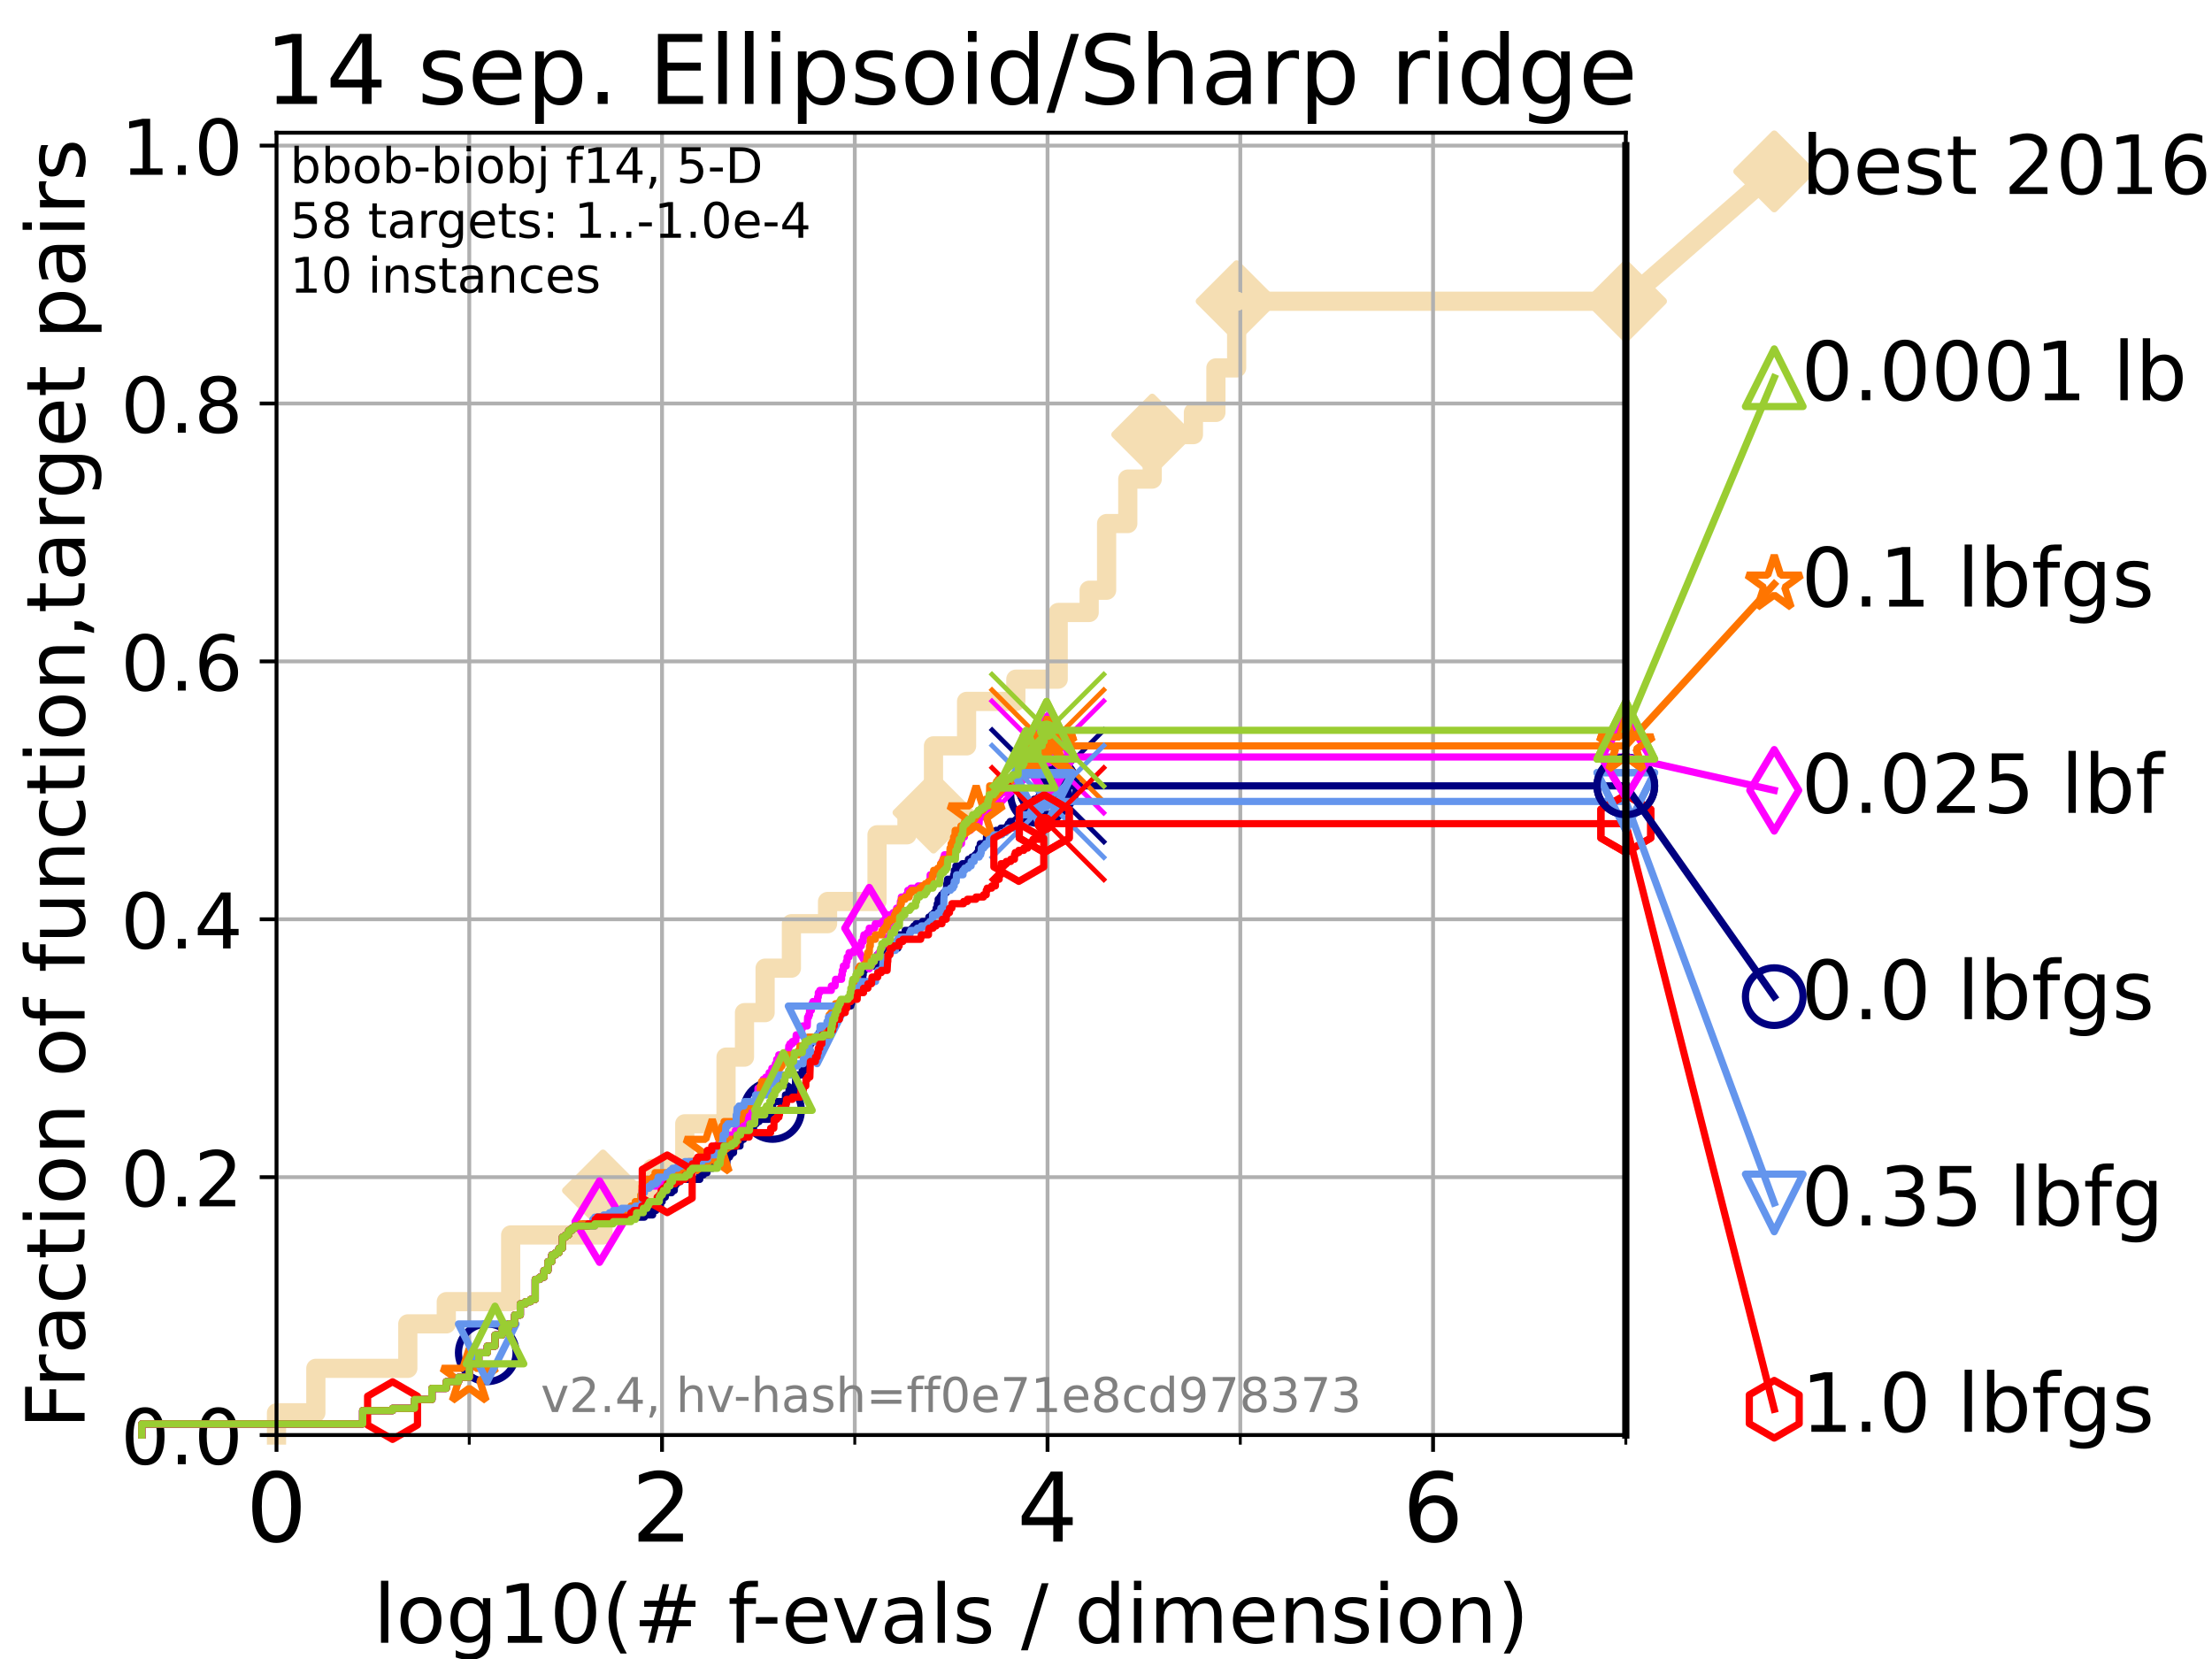 <?xml version="1.0" encoding="utf-8" standalone="no"?>
<!DOCTYPE svg PUBLIC "-//W3C//DTD SVG 1.1//EN"
  "http://www.w3.org/Graphics/SVG/1.1/DTD/svg11.dtd">
<!-- Created with matplotlib (https://matplotlib.org/) -->
<svg height="345.6pt" version="1.1" viewBox="0 0 460.8 345.6" width="460.8pt" xmlns="http://www.w3.org/2000/svg" xmlns:xlink="http://www.w3.org/1999/xlink">
 <defs>
  <style type="text/css">*{stroke-linecap:butt;stroke-linejoin:round;}</style>
 </defs>
 <g id="figure_1">
  <g id="patch_1">
   <path d="M 0 345.6 
L 460.8 345.6 
L 460.8 0 
L 0 0 
z
" style="fill:#ffffff;"/>
  </g>
  <g id="axes_1">
   <g id="patch_2">
    <path d="M 57.6 298.944 
L 338.688 298.944 
L 338.688 27.648 
L 57.6 27.648 
z
" style="fill:#ffffff;"/>
   </g>
   <g id="line2d_1">
    <path d="M 57.6 298.944 
L 57.6 294.313 
L 65.797 294.313 
L 65.797 285.05 
L 84.956 285.05 
L 84.956 275.788 
L 92.969 275.788 
L 92.969 271.157 
L 106.383 271.157 
L 106.383 257.263 
L 125.612 257.263 
L 125.612 248.001 
L 135.879 248.001 
L 135.879 243.37 
L 142.647 243.37 
L 142.647 234.107 
L 151.244 234.107 
L 151.244 220.214 
L 155.09 220.214 
L 155.09 210.951 
L 159.385 210.951 
L 159.385 201.689 
L 164.862 201.689 
L 164.862 192.426 
L 172.395 192.426 
L 172.395 187.795 
L 182.701 187.795 
L 182.701 173.901 
L 188.943 173.901 
L 188.943 169.27 
L 194.461 169.27 
L 194.461 155.377 
L 201.357 155.377 
L 201.357 146.114 
L 211.62 146.114 
L 211.62 141.483 
L 220.442 141.483 
L 220.442 127.589 
L 226.894 127.589 
L 226.894 122.958 
L 230.526 122.958 
L 230.526 109.065 
L 234.937 109.065 
L 234.937 99.802 
L 240.031 99.802 
L 240.031 90.54 
L 248.612 90.54 
L 248.612 85.909 
L 253.295 85.909 
L 253.295 76.646 
L 257.616 76.646 
L 257.616 62.753 
L 338.688 62.753 
" style="fill:none;stroke:#f5deb3;stroke-linecap:square;stroke-width:4;"/>
   </g>
   <g id="line2d_2">
    <defs>
     <path d="M 0 7.778 
L 7.778 0 
L 0 -7.778 
L -7.778 0 
z
" id="m238a003f0f" style="stroke:#f5deb3;stroke-linejoin:miter;stroke-width:1.5;"/>
    </defs>
    <g>
     <use style="fill:#f5deb3;stroke:#f5deb3;stroke-linejoin:miter;stroke-width:1.5;" x="125.612" xlink:href="#m238a003f0f" y="248.001"/>
     <use style="fill:#f5deb3;stroke:#f5deb3;stroke-linejoin:miter;stroke-width:1.5;" x="194.461" xlink:href="#m238a003f0f" y="169.27"/>
     <use style="fill:#f5deb3;stroke:#f5deb3;stroke-linejoin:miter;stroke-width:1.5;" x="240.031" xlink:href="#m238a003f0f" y="90.54"/>
     <use style="fill:#f5deb3;stroke:#f5deb3;stroke-linejoin:miter;stroke-width:1.5;" x="257.616" xlink:href="#m238a003f0f" y="62.753"/>
     <use style="fill:#f5deb3;stroke:#f5deb3;stroke-linejoin:miter;stroke-width:1.5;" x="338.688" xlink:href="#m238a003f0f" y="62.753"/>
    </g>
   </g>
   <g id="line2d_3">
    <path style="fill:none;stroke:#f5deb3;stroke-linecap:square;stroke-width:4;"/>
    <g/>
   </g>
   <g id="line2d_4">
    <path d="M 338.688 62.753 
L 369.608 35.706 
" style="fill:none;stroke:#f5deb3;stroke-linecap:square;stroke-width:4;"/>
    <g>
     <use style="fill:#f5deb3;stroke:#f5deb3;stroke-linejoin:miter;stroke-width:1.5;" x="338.688" xlink:href="#m238a003f0f" y="62.753"/>
     <use style="fill:#f5deb3;stroke:#f5deb3;stroke-linejoin:miter;stroke-width:1.5;" x="369.608" xlink:href="#m238a003f0f" y="35.706"/>
    </g>
   </g>
   <g id="matplotlib.axis_1">
    <g id="xtick_1">
     <g id="line2d_5">
      <path clip-path="url(#p5586abd232)" d="M 57.6 298.944 
L 57.6 27.648 
" style="fill:none;stroke:#b0b0b0;stroke-linecap:square;stroke-width:0.8;"/>
     </g>
     <g id="line2d_6">
      <defs>
       <path d="M 0 0 
L 0 3.5 
" id="m9c16fdabdf" style="stroke:#000000;stroke-width:0.8;"/>
      </defs>
      <g>
       <use style="stroke:#000000;stroke-width:0.8;" x="57.6" xlink:href="#m9c16fdabdf" y="298.944"/>
      </g>
     </g>
     <g id="text_1">
      <!-- 0 -->
      <g transform="translate(51.237 321.141)scale(0.2 -0.2)">
       <defs>
        <path d="M 31.781 66.406 
Q 24.172 66.406 20.328 58.906 
Q 16.5 51.422 16.5 36.375 
Q 16.5 21.391 20.328 13.891 
Q 24.172 6.391 31.781 6.391 
Q 39.453 6.391 43.281 13.891 
Q 47.125 21.391 47.125 36.375 
Q 47.125 51.422 43.281 58.906 
Q 39.453 66.406 31.781 66.406 
z
M 31.781 74.219 
Q 44.047 74.219 50.516 64.516 
Q 56.984 54.828 56.984 36.375 
Q 56.984 17.969 50.516 8.266 
Q 44.047 -1.422 31.781 -1.422 
Q 19.531 -1.422 13.062 8.266 
Q 6.594 17.969 6.594 36.375 
Q 6.594 54.828 13.062 64.516 
Q 19.531 74.219 31.781 74.219 
z
" id="DejaVuSans-48"/>
       </defs>
       <use xlink:href="#DejaVuSans-48"/>
      </g>
     </g>
    </g>
    <g id="xtick_2">
     <g id="line2d_7">
      <path clip-path="url(#p5586abd232)" d="M 137.911 298.944 
L 137.911 27.648 
" style="fill:none;stroke:#b0b0b0;stroke-linecap:square;stroke-width:0.8;"/>
     </g>
     <g id="line2d_8">
      <g>
       <use style="stroke:#000000;stroke-width:0.8;" x="137.911" xlink:href="#m9c16fdabdf" y="298.944"/>
      </g>
     </g>
     <g id="text_2">
      <!-- 2 -->
      <g transform="translate(131.548 321.141)scale(0.2 -0.2)">
       <defs>
        <path d="M 19.188 8.297 
L 53.609 8.297 
L 53.609 0 
L 7.328 0 
L 7.328 8.297 
Q 12.938 14.109 22.625 23.891 
Q 32.328 33.688 34.812 36.531 
Q 39.547 41.844 41.422 45.531 
Q 43.312 49.219 43.312 52.781 
Q 43.312 58.594 39.234 62.25 
Q 35.156 65.922 28.609 65.922 
Q 23.969 65.922 18.812 64.312 
Q 13.672 62.703 7.812 59.422 
L 7.812 69.391 
Q 13.766 71.781 18.938 73 
Q 24.125 74.219 28.422 74.219 
Q 39.75 74.219 46.484 68.547 
Q 53.219 62.891 53.219 53.422 
Q 53.219 48.922 51.531 44.891 
Q 49.859 40.875 45.406 35.406 
Q 44.188 33.984 37.641 27.219 
Q 31.109 20.453 19.188 8.297 
z
" id="DejaVuSans-50"/>
       </defs>
       <use xlink:href="#DejaVuSans-50"/>
      </g>
     </g>
    </g>
    <g id="xtick_3">
     <g id="line2d_9">
      <path clip-path="url(#p5586abd232)" d="M 218.222 298.944 
L 218.222 27.648 
" style="fill:none;stroke:#b0b0b0;stroke-linecap:square;stroke-width:0.8;"/>
     </g>
     <g id="line2d_10">
      <g>
       <use style="stroke:#000000;stroke-width:0.8;" x="218.222" xlink:href="#m9c16fdabdf" y="298.944"/>
      </g>
     </g>
     <g id="text_3">
      <!-- 4 -->
      <g transform="translate(211.859 321.141)scale(0.2 -0.2)">
       <defs>
        <path d="M 37.797 64.312 
L 12.891 25.391 
L 37.797 25.391 
z
M 35.203 72.906 
L 47.609 72.906 
L 47.609 25.391 
L 58.016 25.391 
L 58.016 17.188 
L 47.609 17.188 
L 47.609 0 
L 37.797 0 
L 37.797 17.188 
L 4.891 17.188 
L 4.891 26.703 
z
" id="DejaVuSans-52"/>
       </defs>
       <use xlink:href="#DejaVuSans-52"/>
      </g>
     </g>
    </g>
    <g id="xtick_4">
     <g id="line2d_11">
      <path clip-path="url(#p5586abd232)" d="M 298.533 298.944 
L 298.533 27.648 
" style="fill:none;stroke:#b0b0b0;stroke-linecap:square;stroke-width:0.8;"/>
     </g>
     <g id="line2d_12">
      <g>
       <use style="stroke:#000000;stroke-width:0.8;" x="298.533" xlink:href="#m9c16fdabdf" y="298.944"/>
      </g>
     </g>
     <g id="text_4">
      <!-- 6 -->
      <g transform="translate(292.17 321.141)scale(0.2 -0.2)">
       <defs>
        <path d="M 33.016 40.375 
Q 26.375 40.375 22.484 35.828 
Q 18.609 31.297 18.609 23.391 
Q 18.609 15.531 22.484 10.953 
Q 26.375 6.391 33.016 6.391 
Q 39.656 6.391 43.531 10.953 
Q 47.406 15.531 47.406 23.391 
Q 47.406 31.297 43.531 35.828 
Q 39.656 40.375 33.016 40.375 
z
M 52.594 71.297 
L 52.594 62.312 
Q 48.875 64.062 45.094 64.984 
Q 41.312 65.922 37.594 65.922 
Q 27.828 65.922 22.672 59.328 
Q 17.531 52.734 16.797 39.406 
Q 19.672 43.656 24.016 45.922 
Q 28.375 48.188 33.594 48.188 
Q 44.578 48.188 50.953 41.516 
Q 57.328 34.859 57.328 23.391 
Q 57.328 12.156 50.688 5.359 
Q 44.047 -1.422 33.016 -1.422 
Q 20.359 -1.422 13.672 8.266 
Q 6.984 17.969 6.984 36.375 
Q 6.984 53.656 15.188 63.938 
Q 23.391 74.219 37.203 74.219 
Q 40.922 74.219 44.703 73.484 
Q 48.484 72.75 52.594 71.297 
z
" id="DejaVuSans-54"/>
       </defs>
       <use xlink:href="#DejaVuSans-54"/>
      </g>
     </g>
    </g>
    <g id="xtick_5">
     <g id="line2d_13">
      <path clip-path="url(#p5586abd232)" d="M 97.755 298.944 
L 97.755 27.648 
" style="fill:none;stroke:#b0b0b0;stroke-linecap:square;stroke-width:0.8;"/>
     </g>
     <g id="line2d_14">
      <defs>
       <path d="M 0 0 
L 0 2 
" id="me9cfde9466" style="stroke:#000000;stroke-width:0.6;"/>
      </defs>
      <g>
       <use style="stroke:#000000;stroke-width:0.6;" x="97.755" xlink:href="#me9cfde9466" y="298.944"/>
      </g>
     </g>
    </g>
    <g id="xtick_6">
     <g id="line2d_15">
      <path clip-path="url(#p5586abd232)" d="M 178.066 298.944 
L 178.066 27.648 
" style="fill:none;stroke:#b0b0b0;stroke-linecap:square;stroke-width:0.8;"/>
     </g>
     <g id="line2d_16">
      <g>
       <use style="stroke:#000000;stroke-width:0.6;" x="178.066" xlink:href="#me9cfde9466" y="298.944"/>
      </g>
     </g>
    </g>
    <g id="xtick_7">
     <g id="line2d_17">
      <path clip-path="url(#p5586abd232)" d="M 258.377 298.944 
L 258.377 27.648 
" style="fill:none;stroke:#b0b0b0;stroke-linecap:square;stroke-width:0.8;"/>
     </g>
     <g id="line2d_18">
      <g>
       <use style="stroke:#000000;stroke-width:0.6;" x="258.377" xlink:href="#me9cfde9466" y="298.944"/>
      </g>
     </g>
    </g>
    <g id="xtick_8">
     <g id="line2d_19">
      <path clip-path="url(#p5586abd232)" d="M 338.688 298.944 
L 338.688 27.648 
" style="fill:none;stroke:#b0b0b0;stroke-linecap:square;stroke-width:0.8;"/>
     </g>
     <g id="line2d_20">
      <g>
       <use style="stroke:#000000;stroke-width:0.6;" x="338.688" xlink:href="#me9cfde9466" y="298.944"/>
      </g>
     </g>
    </g>
    <g id="text_5">
     <!-- log10(# f-evals / dimension) -->
     <g transform="translate(77.764 342.218)scale(0.17 -0.17)">
      <defs>
       <path d="M 9.422 75.984 
L 18.406 75.984 
L 18.406 0 
L 9.422 0 
z
" id="DejaVuSans-108"/>
       <path d="M 30.609 48.391 
Q 23.391 48.391 19.188 42.75 
Q 14.984 37.109 14.984 27.297 
Q 14.984 17.484 19.156 11.844 
Q 23.344 6.203 30.609 6.203 
Q 37.797 6.203 41.984 11.859 
Q 46.188 17.531 46.188 27.297 
Q 46.188 37.016 41.984 42.703 
Q 37.797 48.391 30.609 48.391 
z
M 30.609 56 
Q 42.328 56 49.016 48.375 
Q 55.719 40.766 55.719 27.297 
Q 55.719 13.875 49.016 6.219 
Q 42.328 -1.422 30.609 -1.422 
Q 18.844 -1.422 12.172 6.219 
Q 5.516 13.875 5.516 27.297 
Q 5.516 40.766 12.172 48.375 
Q 18.844 56 30.609 56 
z
" id="DejaVuSans-111"/>
       <path d="M 45.406 27.984 
Q 45.406 37.75 41.375 43.109 
Q 37.359 48.484 30.078 48.484 
Q 22.859 48.484 18.828 43.109 
Q 14.797 37.75 14.797 27.984 
Q 14.797 18.266 18.828 12.891 
Q 22.859 7.516 30.078 7.516 
Q 37.359 7.516 41.375 12.891 
Q 45.406 18.266 45.406 27.984 
z
M 54.391 6.781 
Q 54.391 -7.172 48.188 -13.984 
Q 42 -20.797 29.203 -20.797 
Q 24.469 -20.797 20.266 -20.094 
Q 16.062 -19.391 12.109 -17.922 
L 12.109 -9.188 
Q 16.062 -11.328 19.922 -12.344 
Q 23.781 -13.375 27.781 -13.375 
Q 36.625 -13.375 41.016 -8.766 
Q 45.406 -4.156 45.406 5.172 
L 45.406 9.625 
Q 42.625 4.781 38.281 2.391 
Q 33.938 0 27.875 0 
Q 17.828 0 11.672 7.656 
Q 5.516 15.328 5.516 27.984 
Q 5.516 40.672 11.672 48.328 
Q 17.828 56 27.875 56 
Q 33.938 56 38.281 53.609 
Q 42.625 51.219 45.406 46.391 
L 45.406 54.688 
L 54.391 54.688 
z
" id="DejaVuSans-103"/>
       <path d="M 12.406 8.297 
L 28.516 8.297 
L 28.516 63.922 
L 10.984 60.406 
L 10.984 69.391 
L 28.422 72.906 
L 38.281 72.906 
L 38.281 8.297 
L 54.391 8.297 
L 54.391 0 
L 12.406 0 
z
" id="DejaVuSans-49"/>
       <path d="M 31 75.875 
Q 24.469 64.656 21.281 53.656 
Q 18.109 42.672 18.109 31.391 
Q 18.109 20.125 21.312 9.062 
Q 24.516 -2 31 -13.188 
L 23.188 -13.188 
Q 15.875 -1.703 12.234 9.375 
Q 8.594 20.453 8.594 31.391 
Q 8.594 42.281 12.203 53.312 
Q 15.828 64.359 23.188 75.875 
z
" id="DejaVuSans-40"/>
       <path d="M 51.125 44 
L 36.922 44 
L 32.812 27.688 
L 47.125 27.688 
z
M 43.797 71.781 
L 38.719 51.516 
L 52.984 51.516 
L 58.109 71.781 
L 65.922 71.781 
L 60.891 51.516 
L 76.125 51.516 
L 76.125 44 
L 58.984 44 
L 54.984 27.688 
L 70.516 27.688 
L 70.516 20.219 
L 53.078 20.219 
L 48 0 
L 40.188 0 
L 45.219 20.219 
L 30.906 20.219 
L 25.875 0 
L 18.016 0 
L 23.094 20.219 
L 7.719 20.219 
L 7.719 27.688 
L 24.906 27.688 
L 29 44 
L 13.281 44 
L 13.281 51.516 
L 30.906 51.516 
L 35.891 71.781 
z
" id="DejaVuSans-35"/>
       <path id="DejaVuSans-32"/>
       <path d="M 37.109 75.984 
L 37.109 68.5 
L 28.516 68.5 
Q 23.688 68.5 21.797 66.547 
Q 19.922 64.594 19.922 59.516 
L 19.922 54.688 
L 34.719 54.688 
L 34.719 47.703 
L 19.922 47.703 
L 19.922 0 
L 10.891 0 
L 10.891 47.703 
L 2.297 47.703 
L 2.297 54.688 
L 10.891 54.688 
L 10.891 58.5 
Q 10.891 67.625 15.141 71.797 
Q 19.391 75.984 28.609 75.984 
z
" id="DejaVuSans-102"/>
       <path d="M 4.891 31.391 
L 31.203 31.391 
L 31.203 23.391 
L 4.891 23.391 
z
" id="DejaVuSans-45"/>
       <path d="M 56.203 29.594 
L 56.203 25.203 
L 14.891 25.203 
Q 15.484 15.922 20.484 11.062 
Q 25.484 6.203 34.422 6.203 
Q 39.594 6.203 44.453 7.469 
Q 49.312 8.734 54.109 11.281 
L 54.109 2.781 
Q 49.266 0.734 44.188 -0.344 
Q 39.109 -1.422 33.891 -1.422 
Q 20.797 -1.422 13.156 6.188 
Q 5.516 13.812 5.516 26.812 
Q 5.516 40.234 12.766 48.109 
Q 20.016 56 32.328 56 
Q 43.359 56 49.781 48.891 
Q 56.203 41.797 56.203 29.594 
z
M 47.219 32.234 
Q 47.125 39.594 43.094 43.984 
Q 39.062 48.391 32.422 48.391 
Q 24.906 48.391 20.391 44.141 
Q 15.875 39.891 15.188 32.172 
z
" id="DejaVuSans-101"/>
       <path d="M 2.984 54.688 
L 12.5 54.688 
L 29.594 8.797 
L 46.688 54.688 
L 56.203 54.688 
L 35.688 0 
L 23.484 0 
z
" id="DejaVuSans-118"/>
       <path d="M 34.281 27.484 
Q 23.391 27.484 19.188 25 
Q 14.984 22.516 14.984 16.5 
Q 14.984 11.719 18.141 8.906 
Q 21.297 6.109 26.703 6.109 
Q 34.188 6.109 38.703 11.406 
Q 43.219 16.703 43.219 25.484 
L 43.219 27.484 
z
M 52.203 31.203 
L 52.203 0 
L 43.219 0 
L 43.219 8.297 
Q 40.141 3.328 35.547 0.953 
Q 30.953 -1.422 24.312 -1.422 
Q 15.922 -1.422 10.953 3.297 
Q 6 8.016 6 15.922 
Q 6 25.141 12.172 29.828 
Q 18.359 34.516 30.609 34.516 
L 43.219 34.516 
L 43.219 35.406 
Q 43.219 41.609 39.141 45 
Q 35.062 48.391 27.688 48.391 
Q 23 48.391 18.547 47.266 
Q 14.109 46.141 10.016 43.891 
L 10.016 52.203 
Q 14.938 54.109 19.578 55.047 
Q 24.219 56 28.609 56 
Q 40.484 56 46.344 49.844 
Q 52.203 43.703 52.203 31.203 
z
" id="DejaVuSans-97"/>
       <path d="M 44.281 53.078 
L 44.281 44.578 
Q 40.484 46.531 36.375 47.5 
Q 32.281 48.484 27.875 48.484 
Q 21.188 48.484 17.844 46.438 
Q 14.5 44.391 14.5 40.281 
Q 14.5 37.156 16.891 35.375 
Q 19.281 33.594 26.516 31.984 
L 29.594 31.297 
Q 39.156 29.25 43.188 25.516 
Q 47.219 21.781 47.219 15.094 
Q 47.219 7.469 41.188 3.016 
Q 35.156 -1.422 24.609 -1.422 
Q 20.219 -1.422 15.453 -0.562 
Q 10.688 0.297 5.422 2 
L 5.422 11.281 
Q 10.406 8.688 15.234 7.391 
Q 20.062 6.109 24.812 6.109 
Q 31.156 6.109 34.562 8.281 
Q 37.984 10.453 37.984 14.406 
Q 37.984 18.062 35.516 20.016 
Q 33.062 21.969 24.703 23.781 
L 21.578 24.516 
Q 13.234 26.266 9.516 29.906 
Q 5.812 33.547 5.812 39.891 
Q 5.812 47.609 11.281 51.797 
Q 16.75 56 26.812 56 
Q 31.781 56 36.172 55.266 
Q 40.578 54.547 44.281 53.078 
z
" id="DejaVuSans-115"/>
       <path d="M 25.391 72.906 
L 33.688 72.906 
L 8.297 -9.281 
L 0 -9.281 
z
" id="DejaVuSans-47"/>
       <path d="M 45.406 46.391 
L 45.406 75.984 
L 54.391 75.984 
L 54.391 0 
L 45.406 0 
L 45.406 8.203 
Q 42.578 3.328 38.25 0.953 
Q 33.938 -1.422 27.875 -1.422 
Q 17.969 -1.422 11.734 6.484 
Q 5.516 14.406 5.516 27.297 
Q 5.516 40.188 11.734 48.094 
Q 17.969 56 27.875 56 
Q 33.938 56 38.25 53.625 
Q 42.578 51.266 45.406 46.391 
z
M 14.797 27.297 
Q 14.797 17.391 18.875 11.75 
Q 22.953 6.109 30.078 6.109 
Q 37.203 6.109 41.297 11.75 
Q 45.406 17.391 45.406 27.297 
Q 45.406 37.203 41.297 42.844 
Q 37.203 48.484 30.078 48.484 
Q 22.953 48.484 18.875 42.844 
Q 14.797 37.203 14.797 27.297 
z
" id="DejaVuSans-100"/>
       <path d="M 9.422 54.688 
L 18.406 54.688 
L 18.406 0 
L 9.422 0 
z
M 9.422 75.984 
L 18.406 75.984 
L 18.406 64.594 
L 9.422 64.594 
z
" id="DejaVuSans-105"/>
       <path d="M 52 44.188 
Q 55.375 50.25 60.062 53.125 
Q 64.75 56 71.094 56 
Q 79.641 56 84.281 50.016 
Q 88.922 44.047 88.922 33.016 
L 88.922 0 
L 79.891 0 
L 79.891 32.719 
Q 79.891 40.578 77.094 44.375 
Q 74.312 48.188 68.609 48.188 
Q 61.625 48.188 57.562 43.547 
Q 53.516 38.922 53.516 30.906 
L 53.516 0 
L 44.484 0 
L 44.484 32.719 
Q 44.484 40.625 41.703 44.406 
Q 38.922 48.188 33.109 48.188 
Q 26.219 48.188 22.156 43.531 
Q 18.109 38.875 18.109 30.906 
L 18.109 0 
L 9.078 0 
L 9.078 54.688 
L 18.109 54.688 
L 18.109 46.188 
Q 21.188 51.219 25.484 53.609 
Q 29.781 56 35.688 56 
Q 41.656 56 45.828 52.969 
Q 50 49.953 52 44.188 
z
" id="DejaVuSans-109"/>
       <path d="M 54.891 33.016 
L 54.891 0 
L 45.906 0 
L 45.906 32.719 
Q 45.906 40.484 42.875 44.328 
Q 39.844 48.188 33.797 48.188 
Q 26.516 48.188 22.312 43.547 
Q 18.109 38.922 18.109 30.906 
L 18.109 0 
L 9.078 0 
L 9.078 54.688 
L 18.109 54.688 
L 18.109 46.188 
Q 21.344 51.125 25.703 53.562 
Q 30.078 56 35.797 56 
Q 45.219 56 50.047 50.172 
Q 54.891 44.344 54.891 33.016 
z
" id="DejaVuSans-110"/>
       <path d="M 8.016 75.875 
L 15.828 75.875 
Q 23.141 64.359 26.781 53.312 
Q 30.422 42.281 30.422 31.391 
Q 30.422 20.453 26.781 9.375 
Q 23.141 -1.703 15.828 -13.188 
L 8.016 -13.188 
Q 14.5 -2 17.703 9.062 
Q 20.906 20.125 20.906 31.391 
Q 20.906 42.672 17.703 53.656 
Q 14.5 64.656 8.016 75.875 
z
" id="DejaVuSans-41"/>
      </defs>
      <use xlink:href="#DejaVuSans-108"/>
      <use x="27.783" xlink:href="#DejaVuSans-111"/>
      <use x="88.965" xlink:href="#DejaVuSans-103"/>
      <use x="152.441" xlink:href="#DejaVuSans-49"/>
      <use x="216.064" xlink:href="#DejaVuSans-48"/>
      <use x="279.688" xlink:href="#DejaVuSans-40"/>
      <use x="318.701" xlink:href="#DejaVuSans-35"/>
      <use x="402.49" xlink:href="#DejaVuSans-32"/>
      <use x="434.277" xlink:href="#DejaVuSans-102"/>
      <use x="463.982" xlink:href="#DejaVuSans-45"/>
      <use x="500.066" xlink:href="#DejaVuSans-101"/>
      <use x="561.59" xlink:href="#DejaVuSans-118"/>
      <use x="620.77" xlink:href="#DejaVuSans-97"/>
      <use x="682.049" xlink:href="#DejaVuSans-108"/>
      <use x="709.832" xlink:href="#DejaVuSans-115"/>
      <use x="761.932" xlink:href="#DejaVuSans-32"/>
      <use x="793.719" xlink:href="#DejaVuSans-47"/>
      <use x="827.41" xlink:href="#DejaVuSans-32"/>
      <use x="859.197" xlink:href="#DejaVuSans-100"/>
      <use x="922.674" xlink:href="#DejaVuSans-105"/>
      <use x="950.457" xlink:href="#DejaVuSans-109"/>
      <use x="1047.869" xlink:href="#DejaVuSans-101"/>
      <use x="1109.393" xlink:href="#DejaVuSans-110"/>
      <use x="1172.771" xlink:href="#DejaVuSans-115"/>
      <use x="1224.871" xlink:href="#DejaVuSans-105"/>
      <use x="1252.654" xlink:href="#DejaVuSans-111"/>
      <use x="1313.836" xlink:href="#DejaVuSans-110"/>
      <use x="1377.215" xlink:href="#DejaVuSans-41"/>
     </g>
    </g>
   </g>
   <g id="matplotlib.axis_2">
    <g id="ytick_1">
     <g id="line2d_21">
      <path clip-path="url(#p5586abd232)" d="M 57.6 298.944 
L 338.688 298.944 
" style="fill:none;stroke:#b0b0b0;stroke-linecap:square;stroke-width:0.8;"/>
     </g>
     <g id="line2d_22">
      <defs>
       <path d="M 0 0 
L -3.5 0 
" id="m2488aeabbf" style="stroke:#000000;stroke-width:0.8;"/>
      </defs>
      <g>
       <use style="stroke:#000000;stroke-width:0.8;" x="57.6" xlink:href="#m2488aeabbf" y="298.944"/>
      </g>
     </g>
     <g id="text_6">
      <!-- 0.0 -->
      <g transform="translate(25.155 305.023)scale(0.16 -0.16)">
       <defs>
        <path d="M 10.688 12.406 
L 21 12.406 
L 21 0 
L 10.688 0 
z
" id="DejaVuSans-46"/>
       </defs>
       <use xlink:href="#DejaVuSans-48"/>
       <use x="63.623" xlink:href="#DejaVuSans-46"/>
       <use x="95.41" xlink:href="#DejaVuSans-48"/>
      </g>
     </g>
    </g>
    <g id="ytick_2">
     <g id="line2d_23">
      <path clip-path="url(#p5586abd232)" d="M 57.6 245.222 
L 338.688 245.222 
" style="fill:none;stroke:#b0b0b0;stroke-linecap:square;stroke-width:0.8;"/>
     </g>
     <g id="line2d_24">
      <g>
       <use style="stroke:#000000;stroke-width:0.8;" x="57.6" xlink:href="#m2488aeabbf" y="245.222"/>
      </g>
     </g>
     <g id="text_7">
      <!-- 0.2 -->
      <g transform="translate(25.155 251.301)scale(0.16 -0.16)">
       <use xlink:href="#DejaVuSans-48"/>
       <use x="63.623" xlink:href="#DejaVuSans-46"/>
       <use x="95.41" xlink:href="#DejaVuSans-50"/>
      </g>
     </g>
    </g>
    <g id="ytick_3">
     <g id="line2d_25">
      <path clip-path="url(#p5586abd232)" d="M 57.6 191.5 
L 338.688 191.5 
" style="fill:none;stroke:#b0b0b0;stroke-linecap:square;stroke-width:0.8;"/>
     </g>
     <g id="line2d_26">
      <g>
       <use style="stroke:#000000;stroke-width:0.8;" x="57.6" xlink:href="#m2488aeabbf" y="191.5"/>
      </g>
     </g>
     <g id="text_8">
      <!-- 0.4 -->
      <g transform="translate(25.155 197.579)scale(0.16 -0.16)">
       <use xlink:href="#DejaVuSans-48"/>
       <use x="63.623" xlink:href="#DejaVuSans-46"/>
       <use x="95.41" xlink:href="#DejaVuSans-52"/>
      </g>
     </g>
    </g>
    <g id="ytick_4">
     <g id="line2d_27">
      <path clip-path="url(#p5586abd232)" d="M 57.6 137.778 
L 338.688 137.778 
" style="fill:none;stroke:#b0b0b0;stroke-linecap:square;stroke-width:0.8;"/>
     </g>
     <g id="line2d_28">
      <g>
       <use style="stroke:#000000;stroke-width:0.8;" x="57.6" xlink:href="#m2488aeabbf" y="137.778"/>
      </g>
     </g>
     <g id="text_9">
      <!-- 0.6 -->
      <g transform="translate(25.155 143.857)scale(0.16 -0.16)">
       <use xlink:href="#DejaVuSans-48"/>
       <use x="63.623" xlink:href="#DejaVuSans-46"/>
       <use x="95.41" xlink:href="#DejaVuSans-54"/>
      </g>
     </g>
    </g>
    <g id="ytick_5">
     <g id="line2d_29">
      <path clip-path="url(#p5586abd232)" d="M 57.6 84.056 
L 338.688 84.056 
" style="fill:none;stroke:#b0b0b0;stroke-linecap:square;stroke-width:0.8;"/>
     </g>
     <g id="line2d_30">
      <g>
       <use style="stroke:#000000;stroke-width:0.8;" x="57.6" xlink:href="#m2488aeabbf" y="84.056"/>
      </g>
     </g>
     <g id="text_10">
      <!-- 0.8 -->
      <g transform="translate(25.155 90.135)scale(0.16 -0.16)">
       <defs>
        <path d="M 31.781 34.625 
Q 24.75 34.625 20.719 30.859 
Q 16.703 27.094 16.703 20.516 
Q 16.703 13.922 20.719 10.156 
Q 24.75 6.391 31.781 6.391 
Q 38.812 6.391 42.859 10.172 
Q 46.922 13.969 46.922 20.516 
Q 46.922 27.094 42.891 30.859 
Q 38.875 34.625 31.781 34.625 
z
M 21.922 38.812 
Q 15.578 40.375 12.031 44.719 
Q 8.5 49.078 8.5 55.328 
Q 8.5 64.062 14.719 69.141 
Q 20.953 74.219 31.781 74.219 
Q 42.672 74.219 48.875 69.141 
Q 55.078 64.062 55.078 55.328 
Q 55.078 49.078 51.531 44.719 
Q 48 40.375 41.703 38.812 
Q 48.828 37.156 52.797 32.312 
Q 56.781 27.484 56.781 20.516 
Q 56.781 9.906 50.312 4.234 
Q 43.844 -1.422 31.781 -1.422 
Q 19.734 -1.422 13.25 4.234 
Q 6.781 9.906 6.781 20.516 
Q 6.781 27.484 10.781 32.312 
Q 14.797 37.156 21.922 38.812 
z
M 18.312 54.391 
Q 18.312 48.734 21.844 45.562 
Q 25.391 42.391 31.781 42.391 
Q 38.141 42.391 41.719 45.562 
Q 45.312 48.734 45.312 54.391 
Q 45.312 60.062 41.719 63.234 
Q 38.141 66.406 31.781 66.406 
Q 25.391 66.406 21.844 63.234 
Q 18.312 60.062 18.312 54.391 
z
" id="DejaVuSans-56"/>
       </defs>
       <use xlink:href="#DejaVuSans-48"/>
       <use x="63.623" xlink:href="#DejaVuSans-46"/>
       <use x="95.41" xlink:href="#DejaVuSans-56"/>
      </g>
     </g>
    </g>
    <g id="ytick_6">
     <g id="line2d_31">
      <path clip-path="url(#p5586abd232)" d="M 57.6 30.334 
L 338.688 30.334 
" style="fill:none;stroke:#b0b0b0;stroke-linecap:square;stroke-width:0.8;"/>
     </g>
     <g id="line2d_32">
      <g>
       <use style="stroke:#000000;stroke-width:0.8;" x="57.6" xlink:href="#m2488aeabbf" y="30.334"/>
      </g>
     </g>
     <g id="text_11">
      <!-- 1.0 -->
      <g transform="translate(25.155 36.413)scale(0.16 -0.16)">
       <use xlink:href="#DejaVuSans-49"/>
       <use x="63.623" xlink:href="#DejaVuSans-46"/>
       <use x="95.41" xlink:href="#DejaVuSans-48"/>
      </g>
     </g>
    </g>
    <g id="text_12">
     <!-- Fraction of function,target pairs -->
     <g transform="translate(17.62 297.681)rotate(-90)scale(0.17 -0.17)">
      <defs>
       <path d="M 9.812 72.906 
L 51.703 72.906 
L 51.703 64.594 
L 19.672 64.594 
L 19.672 43.109 
L 48.578 43.109 
L 48.578 34.812 
L 19.672 34.812 
L 19.672 0 
L 9.812 0 
z
" id="DejaVuSans-70"/>
       <path d="M 41.109 46.297 
Q 39.594 47.172 37.812 47.578 
Q 36.031 48 33.891 48 
Q 26.266 48 22.188 43.047 
Q 18.109 38.094 18.109 28.812 
L 18.109 0 
L 9.078 0 
L 9.078 54.688 
L 18.109 54.688 
L 18.109 46.188 
Q 20.953 51.172 25.484 53.578 
Q 30.031 56 36.531 56 
Q 37.453 56 38.578 55.875 
Q 39.703 55.766 41.062 55.516 
z
" id="DejaVuSans-114"/>
       <path d="M 48.781 52.594 
L 48.781 44.188 
Q 44.969 46.297 41.141 47.344 
Q 37.312 48.391 33.406 48.391 
Q 24.656 48.391 19.812 42.844 
Q 14.984 37.312 14.984 27.297 
Q 14.984 17.281 19.812 11.734 
Q 24.656 6.203 33.406 6.203 
Q 37.312 6.203 41.141 7.25 
Q 44.969 8.297 48.781 10.406 
L 48.781 2.094 
Q 45.016 0.344 40.984 -0.531 
Q 36.969 -1.422 32.422 -1.422 
Q 20.062 -1.422 12.781 6.344 
Q 5.516 14.109 5.516 27.297 
Q 5.516 40.672 12.859 48.328 
Q 20.219 56 33.016 56 
Q 37.156 56 41.109 55.141 
Q 45.062 54.297 48.781 52.594 
z
" id="DejaVuSans-99"/>
       <path d="M 18.312 70.219 
L 18.312 54.688 
L 36.812 54.688 
L 36.812 47.703 
L 18.312 47.703 
L 18.312 18.016 
Q 18.312 11.328 20.141 9.422 
Q 21.969 7.516 27.594 7.516 
L 36.812 7.516 
L 36.812 0 
L 27.594 0 
Q 17.188 0 13.234 3.875 
Q 9.281 7.766 9.281 18.016 
L 9.281 47.703 
L 2.688 47.703 
L 2.688 54.688 
L 9.281 54.688 
L 9.281 70.219 
z
" id="DejaVuSans-116"/>
       <path d="M 8.5 21.578 
L 8.5 54.688 
L 17.484 54.688 
L 17.484 21.922 
Q 17.484 14.156 20.5 10.266 
Q 23.531 6.391 29.594 6.391 
Q 36.859 6.391 41.078 11.031 
Q 45.312 15.672 45.312 23.688 
L 45.312 54.688 
L 54.297 54.688 
L 54.297 0 
L 45.312 0 
L 45.312 8.406 
Q 42.047 3.422 37.719 1 
Q 33.406 -1.422 27.688 -1.422 
Q 18.266 -1.422 13.375 4.438 
Q 8.5 10.297 8.5 21.578 
z
M 31.109 56 
z
" id="DejaVuSans-117"/>
       <path d="M 11.719 12.406 
L 22.016 12.406 
L 22.016 4 
L 14.016 -11.625 
L 7.719 -11.625 
L 11.719 4 
z
" id="DejaVuSans-44"/>
       <path d="M 18.109 8.203 
L 18.109 -20.797 
L 9.078 -20.797 
L 9.078 54.688 
L 18.109 54.688 
L 18.109 46.391 
Q 20.953 51.266 25.266 53.625 
Q 29.594 56 35.594 56 
Q 45.562 56 51.781 48.094 
Q 58.016 40.188 58.016 27.297 
Q 58.016 14.406 51.781 6.484 
Q 45.562 -1.422 35.594 -1.422 
Q 29.594 -1.422 25.266 0.953 
Q 20.953 3.328 18.109 8.203 
z
M 48.688 27.297 
Q 48.688 37.203 44.609 42.844 
Q 40.531 48.484 33.406 48.484 
Q 26.266 48.484 22.188 42.844 
Q 18.109 37.203 18.109 27.297 
Q 18.109 17.391 22.188 11.75 
Q 26.266 6.109 33.406 6.109 
Q 40.531 6.109 44.609 11.75 
Q 48.688 17.391 48.688 27.297 
z
" id="DejaVuSans-112"/>
      </defs>
      <use xlink:href="#DejaVuSans-70"/>
      <use x="50.27" xlink:href="#DejaVuSans-114"/>
      <use x="91.383" xlink:href="#DejaVuSans-97"/>
      <use x="152.662" xlink:href="#DejaVuSans-99"/>
      <use x="207.643" xlink:href="#DejaVuSans-116"/>
      <use x="246.852" xlink:href="#DejaVuSans-105"/>
      <use x="274.635" xlink:href="#DejaVuSans-111"/>
      <use x="335.816" xlink:href="#DejaVuSans-110"/>
      <use x="399.195" xlink:href="#DejaVuSans-32"/>
      <use x="430.982" xlink:href="#DejaVuSans-111"/>
      <use x="492.164" xlink:href="#DejaVuSans-102"/>
      <use x="527.369" xlink:href="#DejaVuSans-32"/>
      <use x="559.156" xlink:href="#DejaVuSans-102"/>
      <use x="594.361" xlink:href="#DejaVuSans-117"/>
      <use x="657.74" xlink:href="#DejaVuSans-110"/>
      <use x="721.119" xlink:href="#DejaVuSans-99"/>
      <use x="776.1" xlink:href="#DejaVuSans-116"/>
      <use x="815.309" xlink:href="#DejaVuSans-105"/>
      <use x="843.092" xlink:href="#DejaVuSans-111"/>
      <use x="904.273" xlink:href="#DejaVuSans-110"/>
      <use x="967.652" xlink:href="#DejaVuSans-44"/>
      <use x="999.439" xlink:href="#DejaVuSans-116"/>
      <use x="1038.648" xlink:href="#DejaVuSans-97"/>
      <use x="1099.928" xlink:href="#DejaVuSans-114"/>
      <use x="1139.291" xlink:href="#DejaVuSans-103"/>
      <use x="1202.768" xlink:href="#DejaVuSans-101"/>
      <use x="1264.291" xlink:href="#DejaVuSans-116"/>
      <use x="1303.5" xlink:href="#DejaVuSans-32"/>
      <use x="1335.287" xlink:href="#DejaVuSans-112"/>
      <use x="1398.764" xlink:href="#DejaVuSans-97"/>
      <use x="1460.043" xlink:href="#DejaVuSans-105"/>
      <use x="1487.826" xlink:href="#DejaVuSans-114"/>
      <use x="1528.939" xlink:href="#DejaVuSans-115"/>
     </g>
    </g>
   </g>
   <g id="line2d_33">
    <defs>
     <path d="M 0 1.5 
C 0.398 1.5 0.779 1.342 1.061 1.061 
C 1.342 0.779 1.5 0.398 1.5 0 
C 1.5 -0.398 1.342 -0.779 1.061 -1.061 
C 0.779 -1.342 0.398 -1.5 0 -1.5 
C -0.398 -1.5 -0.779 -1.342 -1.061 -1.061 
C -1.342 -0.779 -1.5 -0.398 -1.5 0 
C -1.5 0.398 -1.342 0.779 -1.061 1.061 
C -0.779 1.342 -0.398 1.5 0 1.5 
z
" id="mdec95a5cea" style="stroke:#f5deb3;"/>
    </defs>
    <g>
     <use style="fill:#f5deb3;stroke:#f5deb3;" x="257.616" xlink:href="#mdec95a5cea" y="62.753"/>
     <use style="fill:#f5deb3;stroke:#f5deb3;" x="257.616" xlink:href="#mdec95a5cea" y="62.753"/>
    </g>
   </g>
   <g id="line2d_34">
    <defs>
     <path d="M 0 1.5 
C 0.398 1.5 0.779 1.342 1.061 1.061 
C 1.342 0.779 1.5 0.398 1.5 0 
C 1.5 -0.398 1.342 -0.779 1.061 -1.061 
C 0.779 -1.342 0.398 -1.5 0 -1.5 
C -0.398 -1.5 -0.779 -1.342 -1.061 -1.061 
C -1.342 -0.779 -1.5 -0.398 -1.5 0 
C -1.5 0.398 -1.342 0.779 -1.061 1.061 
C -0.779 1.342 -0.398 1.5 0 1.5 
z
" id="mab5204733a" style="stroke:#000080;"/>
    </defs>
    <g>
     <use style="fill:#000080;stroke:#000080;" x="218.262" xlink:href="#mab5204733a" y="163.713"/>
     <use style="fill:#000080;stroke:#000080;" x="218.262" xlink:href="#mab5204733a" y="163.713"/>
    </g>
   </g>
   <g id="line2d_35">
    <path d="M 29.533 298.944 
L 29.533 296.628 
L 75.556 296.628 
L 75.556 293.85 
L 81.776 293.85 
L 81.776 293.387 
L 86.351 293.387 
L 86.351 291.534 
L 89.973 291.534 
L 89.973 289.218 
L 92.969 289.218 
L 92.969 287.829 
L 95.526 287.829 
L 95.526 286.903 
L 97.755 286.903 
L 97.755 284.124 
L 99.732 284.124 
L 99.732 281.809 
L 101.507 281.809 
L 101.507 280.419 
L 103.118 280.419 
L 103.118 278.104 
L 104.592 278.104 
L 104.592 276.714 
L 105.952 276.714 
L 105.952 275.788 
L 107.213 275.788 
L 107.213 273.935 
L 108.389 273.935 
L 108.389 271.62 
L 109.491 271.62 
L 109.491 271.157 
L 110.527 271.157 
L 110.527 270.694 
L 111.506 270.694 
L 111.506 266.526 
L 112.432 266.526 
L 112.432 266.062 
L 113.311 266.062 
L 113.311 264.673 
L 114.148 264.673 
L 114.148 262.821 
L 114.947 262.821 
L 114.947 261.431 
L 115.711 261.431 
L 115.711 260.968 
L 116.443 260.968 
L 116.443 260.042 
L 117.145 260.042 
L 117.145 257.726 
L 117.821 257.726 
L 117.821 257.263 
L 118.471 257.263 
L 118.471 256.337 
L 119.097 256.337 
L 119.097 255.874 
L 119.702 255.874 
L 119.702 255.411 
L 121.49 255.411 
L 121.49 254.948 
L 123.908 254.948 
L 123.908 254.484 
L 124.444 254.484 
L 124.444 253.558 
L 134.236 253.558 
L 134.236 253.095 
L 135.957 253.095 
L 135.957 252.169 
L 136.645 252.169 
L 136.645 251.706 
L 137.126 251.706 
L 137.126 251.243 
L 137.559 251.243 
L 137.559 250.316 
L 137.946 250.316 
L 137.946 249.39 
L 138.595 249.39 
L 138.595 248.464 
L 139.918 248.464 
L 139.918 248.001 
L 140.469 248.001 
L 140.469 247.075 
L 140.649 247.075 
L 140.649 246.611 
L 141.003 246.611 
L 141.003 246.148 
L 141.718 246.148 
L 141.718 245.685 
L 145.777 245.685 
L 145.777 244.759 
L 146.538 244.759 
L 146.538 244.296 
L 147.287 244.296 
L 147.287 243.37 
L 148.469 243.37 
L 148.469 242.443 
L 151.405 242.443 
L 151.502 241.054 
L 151.96 241.054 
L 151.96 240.591 
L 152.238 240.591 
L 152.238 240.128 
L 152.811 240.128 
L 152.811 239.201 
L 152.959 239.201 
L 152.959 238.738 
L 154.153 238.738 
L 154.153 237.812 
L 154.331 237.812 
L 154.331 237.349 
L 154.906 237.349 
L 154.933 235.033 
L 156.977 235.033 
L 157.047 234.107 
L 157.529 234.107 
L 157.529 233.644 
L 158.13 233.644 
L 158.13 233.181 
L 160.152 233.181 
L 160.152 232.255 
L 160.327 232.255 
L 160.327 231.792 
L 160.784 231.792 
L 160.784 231.328 
L 160.933 231.328 
L 160.952 229.476 
L 163.598 229.476 
L 163.622 228.087 
L 164.357 228.087 
L 164.357 227.16 
L 164.6 227.16 
L 164.6 226.697 
L 165.697 226.697 
L 165.739 224.845 
L 165.992 224.845 
L 165.992 223.918 
L 167.119 223.918 
L 167.119 222.992 
L 167.545 222.992 
L 167.545 222.066 
L 167.659 222.066 
L 167.735 221.14 
L 168.085 221.14 
L 168.196 218.361 
L 168.269 218.361 
L 168.269 217.898 
L 168.74 217.898 
L 168.74 217.435 
L 168.953 217.435 
L 168.953 216.972 
L 170.136 216.972 
L 170.136 216.509 
L 170.462 216.509 
L 170.462 216.045 
L 170.623 216.045 
L 170.623 215.119 
L 171.605 215.119 
L 171.605 214.656 
L 172.829 214.656 
L 172.829 213.73 
L 173.96 213.73 
L 173.96 212.804 
L 174.074 212.804 
L 174.074 211.877 
L 174.499 211.877 
L 174.576 210.025 
L 176.018 210.025 
L 176.018 209.562 
L 177.234 209.562 
L 177.234 209.099 
L 177.387 209.099 
L 177.387 208.172 
L 177.81 208.172 
L 177.81 207.709 
L 178.219 207.709 
L 178.219 206.783 
L 178.347 206.783 
L 178.347 205.857 
L 178.944 205.857 
L 178.944 204.931 
L 179.706 204.931 
L 179.751 203.078 
L 179.826 203.078 
L 179.826 202.152 
L 180.142 202.152 
L 180.142 201.689 
L 180.315 201.689 
L 180.315 201.226 
L 182.431 201.226 
L 182.447 199.836 
L 182.751 199.836 
L 182.751 198.91 
L 184.056 198.91 
L 184.056 198.447 
L 184.442 198.447 
L 184.442 197.984 
L 186.167 197.984 
L 186.167 197.521 
L 187.049 197.521 
L 187.141 195.668 
L 187.219 195.668 
L 187.219 194.742 
L 188.565 194.742 
L 188.565 193.816 
L 189.998 193.816 
L 189.998 193.353 
L 190.373 193.353 
L 190.373 192.889 
L 190.843 192.889 
L 190.843 192.426 
L 192.162 192.426 
L 192.162 191.963 
L 193.486 191.963 
L 193.486 191.037 
L 194.064 191.037 
L 194.064 190.574 
L 194.594 190.574 
L 194.594 190.111 
L 195.012 190.111 
L 195.012 189.184 
L 195.233 189.184 
L 195.249 188.258 
L 195.443 188.258 
L 195.443 187.332 
L 195.817 187.332 
L 195.817 186.869 
L 196.126 186.869 
L 196.126 186.406 
L 196.588 186.406 
L 196.588 185.943 
L 197.147 185.943 
L 197.231 184.09 
L 197.28 184.09 
L 197.385 183.164 
L 198.62 183.164 
L 198.652 182.238 
L 198.808 182.238 
L 198.808 181.311 
L 199.137 181.311 
L 199.137 180.385 
L 200.481 180.385 
L 200.481 179.922 
L 201.625 179.922 
L 201.734 178.996 
L 202.449 178.996 
L 202.449 178.533 
L 203.142 178.533 
L 203.142 178.07 
L 203.547 178.07 
L 203.547 177.606 
L 203.86 177.606 
L 203.86 176.68 
L 204.121 176.68 
L 204.215 175.754 
L 205.334 175.754 
L 205.334 175.291 
L 205.497 175.291 
L 205.497 174.365 
L 205.641 174.365 
L 205.641 173.901 
L 207.247 173.901 
L 207.247 173.438 
L 207.495 173.438 
L 207.495 172.975 
L 208.487 172.975 
L 208.487 172.512 
L 209.808 172.512 
L 209.808 172.049 
L 210.065 172.049 
L 210.065 171.586 
L 210.434 171.586 
L 210.434 171.123 
L 212.1 171.123 
L 212.1 170.66 
L 212.872 170.66 
L 212.948 168.807 
L 213.374 168.807 
L 213.382 167.418 
L 215.227 167.418 
L 215.227 166.955 
L 215.426 166.955 
L 215.426 166.492 
L 216.546 166.492 
L 216.546 165.565 
L 217.939 165.565 
L 218.041 164.176 
L 218.262 164.176 
L 218.262 163.713 
L 338.688 163.713 
L 338.688 163.713 
" style="fill:none;stroke:#000080;stroke-linecap:square;stroke-width:1.5;"/>
   </g>
   <g id="line2d_36">
    <defs>
     <path d="M 0 6 
C 1.591 6 3.117 5.368 4.243 4.243 
C 5.368 3.117 6 1.591 6 0 
C 6 -1.591 5.368 -3.117 4.243 -4.243 
C 3.117 -5.368 1.591 -6 0 -6 
C -1.591 -6 -3.117 -5.368 -4.243 -4.243 
C -5.368 -3.117 -6 -1.591 -6 0 
C -6 1.591 -5.368 3.117 -4.243 4.243 
C -3.117 5.368 -1.591 6 0 6 
z
" id="mb2e9a904f2" style="stroke:#000080;stroke-width:1.5;"/>
    </defs>
    <g>
     <use style="fill-opacity:0;stroke:#000080;stroke-width:1.5;" x="101.507" xlink:href="#mb2e9a904f2" y="281.809"/>
     <use style="fill-opacity:0;stroke:#000080;stroke-width:1.5;" x="160.933" xlink:href="#mb2e9a904f2" y="231.328"/>
     <use style="fill-opacity:0;stroke:#000080;stroke-width:1.5;" x="216.546" xlink:href="#mb2e9a904f2" y="165.565"/>
     <use style="fill-opacity:0;stroke:#000080;stroke-width:1.5;" x="218.262" xlink:href="#mb2e9a904f2" y="163.713"/>
     <use style="fill-opacity:0;stroke:#000080;stroke-width:1.5;" x="218.262" xlink:href="#mb2e9a904f2" y="163.713"/>
     <use style="fill-opacity:0;stroke:#000080;stroke-width:1.5;" x="338.688" xlink:href="#mb2e9a904f2" y="163.713"/>
    </g>
   </g>
   <g id="line2d_37">
    <path style="fill:none;stroke:#000080;stroke-linecap:square;stroke-width:1.5;"/>
    <g/>
   </g>
   <g id="line2d_38">
    <path clip-path="url(#p5586abd232)" d="M 218.306 163.713 
" style="fill:none;stroke:#000080;stroke-linecap:square;stroke-width:1.5;"/>
    <defs>
     <path d="M -12 12 
L 12 -12 
M -12 -12 
L 12 12 
" id="me426c49361" style="stroke:#000080;"/>
    </defs>
    <g clip-path="url(#p5586abd232)">
     <use style="fill:#000080;stroke:#000080;" x="218.306" xlink:href="#me426c49361" y="163.713"/>
    </g>
   </g>
   <g id="line2d_39">
    <defs>
     <path d="M 0 1.5 
C 0.398 1.5 0.779 1.342 1.061 1.061 
C 1.342 0.779 1.5 0.398 1.5 0 
C 1.5 -0.398 1.342 -0.779 1.061 -1.061 
C 0.779 -1.342 0.398 -1.5 0 -1.5 
C -0.398 -1.5 -0.779 -1.342 -1.061 -1.061 
C -1.342 -0.779 -1.5 -0.398 -1.5 0 
C -1.5 0.398 -1.342 0.779 -1.061 1.061 
C -0.779 1.342 -0.398 1.5 0 1.5 
z
" id="me97922ea18" style="stroke:#ff00ff;"/>
    </defs>
    <g>
     <use style="fill:#ff00ff;stroke:#ff00ff;" x="218.222" xlink:href="#me97922ea18" y="157.692"/>
     <use style="fill:#ff00ff;stroke:#ff00ff;" x="218.222" xlink:href="#me97922ea18" y="157.692"/>
    </g>
   </g>
   <g id="line2d_40">
    <path d="M 29.533 298.944 
L 29.533 296.628 
L 75.556 296.628 
L 75.556 293.85 
L 81.776 293.85 
L 81.776 293.387 
L 86.351 293.387 
L 86.351 291.534 
L 89.973 291.534 
L 89.973 289.218 
L 92.969 289.218 
L 92.969 287.829 
L 95.526 287.829 
L 95.526 286.903 
L 97.755 286.903 
L 97.755 284.124 
L 99.732 284.124 
L 99.732 281.809 
L 101.507 281.809 
L 101.507 280.419 
L 103.118 280.419 
L 103.118 278.104 
L 104.592 278.104 
L 104.592 276.714 
L 105.952 276.714 
L 105.952 275.788 
L 107.213 275.788 
L 107.213 273.935 
L 108.389 273.935 
L 108.389 271.62 
L 109.491 271.62 
L 109.491 271.157 
L 110.527 271.157 
L 110.527 270.694 
L 111.506 270.694 
L 111.506 266.526 
L 112.432 266.526 
L 112.432 266.062 
L 113.311 266.062 
L 113.311 264.673 
L 114.148 264.673 
L 114.148 262.821 
L 114.947 262.821 
L 114.947 261.431 
L 115.711 261.431 
L 115.711 260.968 
L 116.443 260.968 
L 116.443 260.042 
L 117.145 260.042 
L 117.145 257.726 
L 117.821 257.726 
L 117.821 257.263 
L 118.471 257.263 
L 118.471 256.337 
L 119.097 256.337 
L 119.097 255.874 
L 119.702 255.874 
L 119.702 255.411 
L 123.908 255.411 
L 123.908 254.948 
L 124.444 254.948 
L 124.444 254.484 
L 124.892 254.484 
L 124.892 254.021 
L 130.822 254.021 
L 130.822 253.558 
L 131.134 253.558 
L 131.134 253.095 
L 132.375 253.095 
L 132.375 252.169 
L 132.94 252.169 
L 132.94 251.706 
L 133.216 251.706 
L 133.216 250.779 
L 133.756 250.779 
L 133.756 248.001 
L 134.279 248.001 
L 134.279 247.075 
L 138.358 247.075 
L 138.358 246.611 
L 139.156 246.611 
L 139.156 245.685 
L 140.318 245.685 
L 140.318 245.222 
L 141.177 245.222 
L 141.177 244.759 
L 141.549 244.759 
L 141.549 244.296 
L 141.69 244.296 
L 141.69 243.37 
L 142.673 243.37 
L 142.673 242.443 
L 146.02 242.443 
L 146.02 241.517 
L 146.151 241.517 
L 146.151 240.591 
L 148.469 240.591 
L 148.469 240.128 
L 149.031 240.128 
L 149.031 238.738 
L 149.593 238.738 
L 149.593 238.275 
L 151.113 238.275 
L 151.113 237.349 
L 152.207 237.349 
L 152.207 236.423 
L 153.193 236.423 
L 153.193 235.496 
L 153.848 235.496 
L 153.848 234.57 
L 154.708 234.57 
L 154.788 233.644 
L 154.867 233.644 
L 154.867 233.181 
L 155.854 233.181 
L 155.929 231.792 
L 156.918 231.792 
L 156.988 229.939 
L 157.128 229.939 
L 157.128 229.476 
L 157.506 229.476 
L 157.506 228.55 
L 157.787 228.55 
L 157.787 227.623 
L 157.899 227.623 
L 157.899 226.697 
L 158.583 226.697 
L 158.583 226.234 
L 158.858 226.234 
L 158.858 225.771 
L 158.984 225.771 
L 158.984 224.845 
L 159.527 224.845 
L 159.527 224.382 
L 160.22 224.382 
L 160.22 223.455 
L 160.793 223.455 
L 160.793 222.529 
L 161.52 222.529 
L 161.52 221.603 
L 161.797 221.603 
L 161.797 220.677 
L 162.234 220.677 
L 162.234 219.75 
L 163.51 219.75 
L 163.51 219.287 
L 164.249 219.287 
L 164.318 217.898 
L 164.547 217.898 
L 164.547 217.435 
L 165.047 217.435 
L 165.047 216.972 
L 165.768 216.972 
L 165.866 215.582 
L 167.008 215.582 
L 167.008 214.193 
L 167.178 214.193 
L 167.178 213.73 
L 168.165 213.73 
L 168.239 211.877 
L 168.458 211.877 
L 168.458 211.414 
L 168.639 211.414 
L 168.639 210.488 
L 169.024 210.488 
L 169.135 209.099 
L 169.349 209.099 
L 169.349 208.635 
L 170.321 208.635 
L 170.321 207.709 
L 170.468 207.709 
L 170.468 206.783 
L 170.772 206.783 
L 170.772 206.32 
L 173.184 206.32 
L 173.184 205.394 
L 173.96 205.394 
L 174.065 204.004 
L 175.318 204.004 
L 175.318 203.078 
L 175.464 203.078 
L 175.464 202.152 
L 175.662 202.152 
L 175.682 201.226 
L 176.298 201.226 
L 176.298 200.299 
L 176.475 200.299 
L 176.475 199.373 
L 176.876 199.373 
L 176.876 198.447 
L 177.873 198.447 
L 177.873 197.984 
L 178.937 197.984 
L 178.937 197.057 
L 179.428 197.057 
L 179.46 196.131 
L 179.852 196.131 
L 179.852 195.205 
L 179.965 195.205 
L 179.965 194.742 
L 180.685 194.742 
L 180.685 194.279 
L 181.079 194.279 
L 181.079 193.353 
L 182.207 193.353 
L 182.207 192.889 
L 182.336 192.889 
L 182.336 192.426 
L 183.814 192.426 
L 183.814 191.963 
L 184.321 191.963 
L 184.321 191.5 
L 184.577 191.5 
L 184.611 190.574 
L 186.048 190.574 
L 186.048 190.111 
L 186.644 190.111 
L 186.644 189.648 
L 186.783 189.648 
L 186.783 189.184 
L 187.52 189.184 
L 187.56 187.795 
L 187.742 187.795 
L 187.766 186.869 
L 188.774 186.869 
L 188.774 186.406 
L 189.114 186.406 
L 189.114 185.479 
L 189.766 185.479 
L 189.766 185.016 
L 191.256 185.016 
L 191.256 184.553 
L 193.467 184.553 
L 193.467 183.627 
L 193.74 183.627 
L 193.772 182.238 
L 194.559 182.238 
L 194.559 181.775 
L 194.833 181.775 
L 194.833 181.311 
L 195.857 181.311 
L 195.857 180.848 
L 196.051 180.848 
L 196.051 179.922 
L 196.23 179.922 
L 196.23 179.459 
L 196.602 179.459 
L 196.602 178.533 
L 196.738 178.533 
L 196.738 178.07 
L 198.123 178.07 
L 198.123 177.143 
L 198.367 177.143 
L 198.367 176.68 
L 198.536 176.68 
L 198.536 176.217 
L 199.8 176.217 
L 199.8 175.754 
L 200.293 175.754 
L 200.368 174.365 
L 200.902 174.365 
L 200.902 173.438 
L 201.204 173.438 
L 201.204 172.975 
L 202.163 172.975 
L 202.163 172.512 
L 202.57 172.512 
L 202.57 172.049 
L 202.722 172.049 
L 202.722 171.586 
L 203.968 171.586 
L 204.017 170.196 
L 204.736 170.196 
L 204.736 169.733 
L 205.691 169.733 
L 205.691 169.27 
L 206.047 169.27 
L 206.047 168.807 
L 207.016 168.807 
L 207.016 168.344 
L 207.216 168.344 
L 207.246 166.955 
L 207.641 166.955 
L 207.641 166.492 
L 207.895 166.492 
L 207.895 165.565 
L 208.43 165.565 
L 208.43 165.102 
L 209.341 165.102 
L 209.341 164.639 
L 210.624 164.639 
L 210.624 164.176 
L 210.928 164.176 
L 210.928 163.25 
L 211.11 163.25 
L 211.11 162.787 
L 211.689 162.787 
L 211.689 162.323 
L 212.148 162.323 
L 212.148 161.86 
L 212.709 161.86 
L 212.709 161.397 
L 213.536 161.397 
L 213.536 160.934 
L 214.968 160.934 
L 214.968 160.471 
L 215.67 160.471 
L 215.67 160.008 
L 216.574 160.008 
L 216.574 159.545 
L 217.186 159.545 
L 217.186 158.618 
L 217.963 158.618 
L 217.963 158.155 
L 218.222 158.155 
L 218.222 157.692 
L 338.688 157.692 
L 338.688 157.692 
" style="fill:none;stroke:#ff00ff;stroke-linecap:square;stroke-width:1.5;"/>
   </g>
   <g id="line2d_41">
    <defs>
     <path d="M 0 8.485 
L 5.091 0 
L 0 -8.485 
L -5.091 0 
z
" id="m4b47906fd5" style="stroke:#ff00ff;stroke-linejoin:miter;stroke-width:1.5;"/>
    </defs>
    <g>
     <use style="fill-opacity:0;stroke:#ff00ff;stroke-linejoin:miter;stroke-width:1.5;" x="124.892" xlink:href="#m4b47906fd5" y="254.484"/>
     <use style="fill-opacity:0;stroke:#ff00ff;stroke-linejoin:miter;stroke-width:1.5;" x="181.079" xlink:href="#m4b47906fd5" y="193.353"/>
     <use style="fill-opacity:0;stroke:#ff00ff;stroke-linejoin:miter;stroke-width:1.5;" x="218.222" xlink:href="#m4b47906fd5" y="158.155"/>
     <use style="fill-opacity:0;stroke:#ff00ff;stroke-linejoin:miter;stroke-width:1.5;" x="218.222" xlink:href="#m4b47906fd5" y="157.692"/>
     <use style="fill-opacity:0;stroke:#ff00ff;stroke-linejoin:miter;stroke-width:1.5;" x="218.222" xlink:href="#m4b47906fd5" y="157.692"/>
     <use style="fill-opacity:0;stroke:#ff00ff;stroke-linejoin:miter;stroke-width:1.5;" x="338.688" xlink:href="#m4b47906fd5" y="157.692"/>
    </g>
   </g>
   <g id="line2d_42">
    <path style="fill:none;stroke:#ff00ff;stroke-linecap:square;stroke-width:1.5;"/>
    <g/>
   </g>
   <g id="line2d_43">
    <path clip-path="url(#p5586abd232)" d="M 218.275 157.692 
" style="fill:none;stroke:#ff00ff;stroke-linecap:square;stroke-width:1.5;"/>
    <defs>
     <path d="M -12 12 
L 12 -12 
M -12 -12 
L 12 12 
" id="md084b4a326" style="stroke:#ff00ff;"/>
    </defs>
    <g clip-path="url(#p5586abd232)">
     <use style="fill:#ff00ff;stroke:#ff00ff;" x="218.275" xlink:href="#md084b4a326" y="157.692"/>
    </g>
   </g>
   <g id="line2d_44">
    <defs>
     <path d="M 0 1.5 
C 0.398 1.5 0.779 1.342 1.061 1.061 
C 1.342 0.779 1.5 0.398 1.5 0 
C 1.5 -0.398 1.342 -0.779 1.061 -1.061 
C 0.779 -1.342 0.398 -1.5 0 -1.5 
C -0.398 -1.5 -0.779 -1.342 -1.061 -1.061 
C -1.342 -0.779 -1.5 -0.398 -1.5 0 
C -1.5 0.398 -1.342 0.779 -1.061 1.061 
C -0.779 1.342 -0.398 1.5 0 1.5 
z
" id="m6c44421b51" style="stroke:#ff7500;"/>
    </defs>
    <g>
     <use style="fill:#ff7500;stroke:#ff7500;" x="218.263" xlink:href="#m6c44421b51" y="155.377"/>
     <use style="fill:#ff7500;stroke:#ff7500;" x="218.263" xlink:href="#m6c44421b51" y="155.377"/>
    </g>
   </g>
   <g id="line2d_45">
    <path d="M 29.533 298.944 
L 29.533 296.628 
L 75.556 296.628 
L 75.556 293.85 
L 81.776 293.85 
L 81.776 293.387 
L 86.351 293.387 
L 86.351 291.534 
L 89.973 291.534 
L 89.973 289.218 
L 92.969 289.218 
L 92.969 287.829 
L 95.526 287.829 
L 95.526 286.903 
L 97.755 286.903 
L 97.755 284.124 
L 99.732 284.124 
L 99.732 281.809 
L 101.507 281.809 
L 101.507 280.419 
L 103.118 280.419 
L 103.118 278.104 
L 104.592 278.104 
L 104.592 276.714 
L 105.952 276.714 
L 105.952 275.788 
L 107.213 275.788 
L 107.213 273.935 
L 108.389 273.935 
L 108.389 271.62 
L 109.491 271.62 
L 109.491 271.157 
L 110.527 271.157 
L 110.527 270.694 
L 111.506 270.694 
L 111.506 266.526 
L 112.432 266.526 
L 112.432 266.062 
L 113.311 266.062 
L 113.311 264.673 
L 114.148 264.673 
L 114.148 262.821 
L 114.947 262.821 
L 114.947 261.431 
L 115.711 261.431 
L 115.711 260.968 
L 116.443 260.968 
L 116.443 260.042 
L 117.145 260.042 
L 117.145 257.726 
L 117.821 257.726 
L 117.821 257.263 
L 118.471 257.263 
L 118.471 256.337 
L 119.097 256.337 
L 119.097 255.874 
L 119.702 255.874 
L 119.702 255.411 
L 120.945 255.411 
L 120.945 254.948 
L 123.908 254.948 
L 123.908 254.484 
L 125.328 254.484 
L 125.328 254.021 
L 128.471 254.021 
L 128.471 253.095 
L 128.827 253.095 
L 128.827 252.169 
L 131.44 252.169 
L 131.44 251.243 
L 132.327 251.243 
L 132.327 250.316 
L 133.488 250.316 
L 133.488 248.927 
L 133.756 248.927 
L 133.756 247.075 
L 134.019 247.075 
L 134.019 246.148 
L 134.279 246.148 
L 134.279 245.685 
L 135.996 245.685 
L 135.996 245.222 
L 136.457 245.222 
L 136.457 244.296 
L 142.673 244.296 
L 142.673 243.833 
L 143.144 243.833 
L 143.144 243.37 
L 143.324 243.37 
L 143.324 242.906 
L 143.477 242.906 
L 143.477 241.98 
L 146.517 241.98 
L 146.517 241.054 
L 146.644 241.054 
L 146.644 240.128 
L 147.51 240.128 
L 147.51 239.665 
L 148.373 239.665 
L 148.373 239.201 
L 148.938 239.201 
L 148.938 238.738 
L 149.894 238.738 
L 149.999 236.423 
L 150.034 236.423 
L 150.034 235.496 
L 150.412 235.496 
L 150.412 234.57 
L 150.833 234.57 
L 150.833 233.644 
L 153.75 233.644 
L 153.75 233.181 
L 154.44 233.181 
L 154.44 232.255 
L 154.641 232.255 
L 154.641 231.328 
L 155.232 231.328 
L 155.232 230.402 
L 157.116 230.402 
L 157.116 229.939 
L 157.821 229.939 
L 157.821 229.013 
L 158.031 229.013 
L 158.031 228.55 
L 158.261 228.55 
L 158.261 227.623 
L 158.39 227.623 
L 158.39 226.234 
L 158.647 226.234 
L 158.647 225.308 
L 161.708 225.308 
L 161.77 223.918 
L 161.92 223.918 
L 161.92 223.455 
L 162.043 223.455 
L 162.043 222.529 
L 162.543 222.529 
L 162.543 222.066 
L 162.896 222.066 
L 162.896 221.14 
L 163.095 221.14 
L 163.095 220.214 
L 163.923 220.214 
L 163.923 219.75 
L 166.358 219.75 
L 166.358 218.824 
L 166.642 218.824 
L 166.642 217.898 
L 167.602 217.898 
L 167.602 217.435 
L 168.066 217.435 
L 168.066 216.509 
L 168.318 216.509 
L 168.318 216.045 
L 170.457 216.045 
L 170.457 215.582 
L 171.761 215.582 
L 171.851 214.193 
L 172.597 214.193 
L 172.706 211.877 
L 172.735 211.877 
L 172.735 211.414 
L 173.1 211.414 
L 173.1 210.951 
L 173.916 210.951 
L 173.916 210.025 
L 174.035 210.025 
L 174.035 209.099 
L 174.905 209.099 
L 174.905 208.635 
L 177.164 208.635 
L 177.252 206.783 
L 177.986 206.783 
L 177.986 205.857 
L 178.298 205.857 
L 178.298 204.931 
L 178.544 204.931 
L 178.565 203.541 
L 178.666 203.541 
L 178.666 202.615 
L 178.807 202.615 
L 178.807 201.689 
L 179.105 201.689 
L 179.105 201.226 
L 180.185 201.226 
L 180.185 200.762 
L 180.6 200.762 
L 180.6 199.373 
L 180.718 199.373 
L 180.745 198.447 
L 181.085 198.447 
L 181.144 197.057 
L 181.301 197.057 
L 181.318 195.668 
L 182.35 195.668 
L 182.35 194.742 
L 183.741 194.742 
L 183.741 193.816 
L 184.208 193.816 
L 184.208 193.353 
L 184.558 193.353 
L 184.558 192.889 
L 184.813 192.889 
L 184.813 191.963 
L 185.405 191.963 
L 185.405 191.5 
L 186.341 191.5 
L 186.341 190.574 
L 186.574 190.574 
L 186.574 190.111 
L 186.742 190.111 
L 186.742 189.648 
L 187.302 189.648 
L 187.302 189.184 
L 187.603 189.184 
L 187.603 188.258 
L 187.764 188.258 
L 187.764 187.332 
L 188.559 187.332 
L 188.559 186.869 
L 189.402 186.869 
L 189.468 185.943 
L 189.908 185.943 
L 189.908 185.479 
L 191.561 185.479 
L 191.561 185.016 
L 192.084 185.016 
L 192.084 184.553 
L 192.765 184.553 
L 192.765 184.09 
L 193.445 184.09 
L 193.445 183.627 
L 194.154 183.627 
L 194.225 182.238 
L 194.42 182.238 
L 194.493 181.311 
L 195.358 181.311 
L 195.358 180.848 
L 195.943 180.848 
L 195.943 179.922 
L 196.438 179.922 
L 196.438 178.996 
L 197.821 178.996 
L 197.914 176.68 
L 198.144 176.68 
L 198.144 175.754 
L 198.387 175.754 
L 198.387 175.291 
L 198.633 175.291 
L 198.647 174.365 
L 198.902 174.365 
L 198.983 172.975 
L 200.174 172.975 
L 200.174 172.049 
L 201.37 172.049 
L 201.37 171.586 
L 202.213 171.586 
L 202.213 171.123 
L 202.511 171.123 
L 202.511 170.66 
L 203.092 170.66 
L 203.092 170.196 
L 203.35 170.196 
L 203.35 169.733 
L 203.857 169.733 
L 203.857 168.807 
L 204.78 168.807 
L 204.791 167.881 
L 205.26 167.881 
L 205.335 166.492 
L 206.124 166.492 
L 206.168 163.713 
L 207.408 163.713 
L 207.408 163.25 
L 207.601 163.25 
L 207.601 162.787 
L 207.956 162.787 
L 207.956 162.323 
L 211.219 162.323 
L 211.219 161.86 
L 211.833 161.86 
L 211.833 161.397 
L 212.076 161.397 
L 212.076 160.934 
L 212.536 160.934 
L 212.536 160.471 
L 213.322 160.471 
L 213.322 160.008 
L 214.166 160.008 
L 214.166 159.545 
L 216.313 159.545 
L 216.313 159.082 
L 216.693 159.082 
L 216.693 158.155 
L 217.49 158.155 
L 217.49 157.229 
L 217.734 157.229 
L 217.734 156.766 
L 218.003 156.766 
L 218.095 155.84 
L 218.263 155.84 
L 218.263 155.377 
L 338.688 155.377 
L 338.688 155.377 
" style="fill:none;stroke:#ff7500;stroke-linecap:square;stroke-width:1.5;"/>
   </g>
   <g id="line2d_46">
    <defs>
     <path d="M 0 -6 
L -1.347 -1.854 
L -5.706 -1.854 
L -2.18 0.708 
L -3.527 4.854 
L -0 2.292 
L 3.527 4.854 
L 2.18 0.708 
L 5.706 -1.854 
L 1.347 -1.854 
z
" id="mcbbde0b84b" style="stroke:#ff7500;stroke-linejoin:bevel;stroke-width:1.5;"/>
    </defs>
    <g>
     <use style="fill-opacity:0;stroke:#ff7500;stroke-linejoin:bevel;stroke-width:1.5;" x="97.755" xlink:href="#mcbbde0b84b" y="286.903"/>
     <use style="fill-opacity:0;stroke:#ff7500;stroke-linejoin:bevel;stroke-width:1.5;" x="148.373" xlink:href="#mcbbde0b84b" y="239.201"/>
     <use style="fill-opacity:0;stroke:#ff7500;stroke-linejoin:bevel;stroke-width:1.5;" x="203.35" xlink:href="#mcbbde0b84b" y="169.733"/>
     <use style="fill-opacity:0;stroke:#ff7500;stroke-linejoin:bevel;stroke-width:1.5;" x="218.263" xlink:href="#mcbbde0b84b" y="155.377"/>
     <use style="fill-opacity:0;stroke:#ff7500;stroke-linejoin:bevel;stroke-width:1.5;" x="218.263" xlink:href="#mcbbde0b84b" y="155.377"/>
     <use style="fill-opacity:0;stroke:#ff7500;stroke-linejoin:bevel;stroke-width:1.5;" x="338.688" xlink:href="#mcbbde0b84b" y="155.377"/>
    </g>
   </g>
   <g id="line2d_47">
    <path style="fill:none;stroke:#ff7500;stroke-linecap:square;stroke-width:1.5;"/>
    <g/>
   </g>
   <g id="line2d_48">
    <path clip-path="url(#p5586abd232)" d="M 218.284 155.377 
" style="fill:none;stroke:#ff7500;stroke-linecap:square;stroke-width:1.5;"/>
    <defs>
     <path d="M -12 12 
L 12 -12 
M -12 -12 
L 12 12 
" id="m14c95b7e00" style="stroke:#ff7500;"/>
    </defs>
    <g clip-path="url(#p5586abd232)">
     <use style="fill:#ff7500;stroke:#ff7500;" x="218.284" xlink:href="#m14c95b7e00" y="155.377"/>
    </g>
   </g>
   <g id="line2d_49">
    <defs>
     <path d="M 0 1.5 
C 0.398 1.5 0.779 1.342 1.061 1.061 
C 1.342 0.779 1.5 0.398 1.5 0 
C 1.5 -0.398 1.342 -0.779 1.061 -1.061 
C 0.779 -1.342 0.398 -1.5 0 -1.5 
C -0.398 -1.5 -0.779 -1.342 -1.061 -1.061 
C -1.342 -0.779 -1.5 -0.398 -1.5 0 
C -1.5 0.398 -1.342 0.779 -1.061 1.061 
C -0.779 1.342 -0.398 1.5 0 1.5 
z
" id="m8fa2ae76d2" style="stroke:#6495ed;"/>
    </defs>
    <g>
     <use style="fill:#6495ed;stroke:#6495ed;" x="217.389" xlink:href="#m8fa2ae76d2" y="166.955"/>
     <use style="fill:#6495ed;stroke:#6495ed;" x="217.389" xlink:href="#m8fa2ae76d2" y="166.955"/>
    </g>
   </g>
   <g id="line2d_50">
    <path d="M 29.533 298.944 
L 29.533 296.628 
L 75.556 296.628 
L 75.556 293.85 
L 81.776 293.85 
L 81.776 293.387 
L 86.351 293.387 
L 86.351 291.534 
L 89.973 291.534 
L 89.973 289.218 
L 92.969 289.218 
L 92.969 287.829 
L 95.526 287.829 
L 95.526 286.903 
L 97.755 286.903 
L 97.755 284.124 
L 99.732 284.124 
L 99.732 281.809 
L 101.507 281.809 
L 101.507 280.419 
L 103.118 280.419 
L 103.118 278.104 
L 104.592 278.104 
L 104.592 276.714 
L 105.952 276.714 
L 105.952 275.788 
L 107.213 275.788 
L 107.213 273.935 
L 108.389 273.935 
L 108.389 271.62 
L 109.491 271.62 
L 109.491 271.157 
L 110.527 271.157 
L 110.527 270.694 
L 111.506 270.694 
L 111.506 266.526 
L 112.432 266.526 
L 112.432 266.062 
L 113.311 266.062 
L 113.311 264.673 
L 114.148 264.673 
L 114.148 262.821 
L 114.947 262.821 
L 114.947 261.431 
L 115.711 261.431 
L 115.711 260.968 
L 116.443 260.968 
L 116.443 260.042 
L 117.145 260.042 
L 117.145 257.726 
L 117.821 257.726 
L 117.821 257.263 
L 118.471 257.263 
L 118.471 256.337 
L 119.097 256.337 
L 119.097 255.874 
L 119.702 255.874 
L 119.702 255.411 
L 123.514 255.411 
L 123.514 254.021 
L 123.908 254.021 
L 123.908 253.558 
L 125.753 253.558 
L 125.753 253.095 
L 126.97 253.095 
L 126.97 252.632 
L 127.737 252.632 
L 127.737 252.169 
L 129.518 252.169 
L 129.518 251.706 
L 132.375 251.706 
L 132.375 251.243 
L 133.756 251.243 
L 133.756 248.464 
L 134.236 248.464 
L 134.236 247.538 
L 135.24 247.538 
L 135.24 247.075 
L 135.761 247.075 
L 135.761 246.611 
L 136.683 246.611 
L 136.683 246.148 
L 137.09 246.148 
L 137.09 245.222 
L 138.96 245.222 
L 138.96 244.296 
L 139.605 244.296 
L 139.605 243.833 
L 140.104 243.833 
L 140.104 243.37 
L 141.177 243.37 
L 141.177 242.906 
L 142.024 242.906 
L 142.024 242.443 
L 142.673 242.443 
L 142.673 241.98 
L 146.281 241.98 
L 146.281 241.517 
L 147.409 241.517 
L 147.409 240.591 
L 148.975 240.591 
L 148.975 239.665 
L 150.138 239.665 
L 150.138 238.738 
L 150.31 238.738 
L 150.31 238.275 
L 150.548 238.275 
L 150.649 236.423 
L 151.113 236.423 
L 151.211 234.57 
L 151.597 234.57 
L 151.597 234.107 
L 153.338 234.107 
L 153.366 232.255 
L 153.467 232.255 
L 153.552 230.865 
L 153.932 230.865 
L 153.932 230.402 
L 154.985 230.402 
L 154.985 229.939 
L 155.142 229.939 
L 155.142 229.476 
L 157.312 229.476 
L 157.404 228.087 
L 159.698 228.087 
L 159.698 227.623 
L 160.113 227.623 
L 160.162 225.771 
L 161.284 225.771 
L 161.284 224.845 
L 161.779 224.845 
L 161.779 223.918 
L 164.951 223.918 
L 164.951 222.992 
L 165.172 222.992 
L 165.172 222.066 
L 166.152 222.066 
L 166.152 221.603 
L 167.333 221.603 
L 167.333 220.677 
L 167.83 220.677 
L 167.83 220.214 
L 167.942 220.214 
L 167.942 219.75 
L 168.337 219.75 
L 168.446 218.361 
L 168.555 218.361 
L 168.591 216.972 
L 170.02 216.972 
L 170.02 216.045 
L 170.218 216.045 
L 170.218 215.582 
L 170.772 215.582 
L 170.846 213.73 
L 172.279 213.73 
L 172.279 212.804 
L 172.568 212.804 
L 172.568 211.877 
L 173.244 211.877 
L 173.244 211.414 
L 174.771 211.414 
L 174.771 210.951 
L 175.133 210.951 
L 175.133 210.025 
L 175.285 210.025 
L 175.334 208.635 
L 176.846 208.635 
L 176.846 207.709 
L 177.88 207.709 
L 177.88 206.783 
L 178.112 206.783 
L 178.112 205.857 
L 179.112 205.857 
L 179.112 205.394 
L 179.347 205.394 
L 179.347 204.467 
L 182.396 204.467 
L 182.396 203.541 
L 182.677 203.541 
L 182.677 203.078 
L 182.9 203.078 
L 182.9 202.152 
L 183.779 202.152 
L 183.779 201.689 
L 183.932 201.689 
L 183.976 199.836 
L 184.37 199.836 
L 184.37 199.373 
L 185.007 199.373 
L 185.007 198.91 
L 185.258 198.91 
L 185.258 198.447 
L 185.448 198.447 
L 185.448 197.984 
L 186.542 197.984 
L 186.638 196.131 
L 187.213 196.131 
L 187.263 195.205 
L 189.508 195.205 
L 189.508 194.279 
L 189.723 194.279 
L 189.723 193.816 
L 191.086 193.816 
L 191.086 193.353 
L 191.936 193.353 
L 191.936 192.889 
L 193.232 192.889 
L 193.232 192.426 
L 193.691 192.426 
L 193.691 191.963 
L 194.269 191.963 
L 194.28 190.574 
L 195.439 190.574 
L 195.439 190.111 
L 195.918 190.111 
L 195.997 189.184 
L 196.579 189.184 
L 196.644 186.869 
L 196.694 186.869 
L 196.694 185.943 
L 196.914 185.943 
L 196.914 185.479 
L 197.993 185.479 
L 197.993 185.016 
L 198.53 185.016 
L 198.53 184.553 
L 198.781 184.553 
L 198.781 183.627 
L 199.194 183.627 
L 199.269 182.238 
L 200.615 182.238 
L 200.615 181.311 
L 200.97 181.311 
L 200.97 180.848 
L 201.716 180.848 
L 201.716 180.385 
L 202.308 180.385 
L 202.308 179.459 
L 202.932 179.459 
L 202.999 178.533 
L 203.987 178.533 
L 203.987 178.07 
L 204.292 178.07 
L 204.292 177.606 
L 204.427 177.606 
L 204.427 176.68 
L 204.944 176.68 
L 204.944 176.217 
L 205.34 176.217 
L 205.34 175.754 
L 206.069 175.754 
L 206.069 174.828 
L 206.763 174.828 
L 206.763 174.365 
L 207.095 174.365 
L 207.095 173.901 
L 208.724 173.901 
L 208.724 173.438 
L 209.508 173.438 
L 209.508 172.975 
L 210.062 172.975 
L 210.062 172.512 
L 211.743 172.512 
L 211.743 172.049 
L 212.189 172.049 
L 212.189 171.123 
L 212.356 171.123 
L 212.452 169.733 
L 214.559 169.733 
L 214.559 169.27 
L 215.303 169.27 
L 215.303 168.807 
L 216.858 168.807 
L 216.93 167.418 
L 217.389 167.418 
L 217.389 166.955 
L 338.688 166.955 
L 338.688 166.955 
" style="fill:none;stroke:#6495ed;stroke-linecap:square;stroke-width:1.5;"/>
   </g>
   <g id="line2d_51">
    <defs>
     <path d="M -0 6 
L 6 -6 
L -6 -6 
z
" id="m14b845aaaa" style="stroke:#6495ed;stroke-linejoin:miter;stroke-width:1.5;"/>
    </defs>
    <g>
     <use style="fill-opacity:0;stroke:#6495ed;stroke-linejoin:miter;stroke-width:1.5;" x="101.507" xlink:href="#m14b845aaaa" y="281.809"/>
     <use style="fill-opacity:0;stroke:#6495ed;stroke-linejoin:miter;stroke-width:1.5;" x="170.218" xlink:href="#m14b845aaaa" y="215.582"/>
     <use style="fill-opacity:0;stroke:#6495ed;stroke-linejoin:miter;stroke-width:1.5;" x="217.389" xlink:href="#m14b845aaaa" y="167.418"/>
     <use style="fill-opacity:0;stroke:#6495ed;stroke-linejoin:miter;stroke-width:1.5;" x="217.389" xlink:href="#m14b845aaaa" y="166.955"/>
     <use style="fill-opacity:0;stroke:#6495ed;stroke-linejoin:miter;stroke-width:1.5;" x="217.389" xlink:href="#m14b845aaaa" y="166.955"/>
     <use style="fill-opacity:0;stroke:#6495ed;stroke-linejoin:miter;stroke-width:1.5;" x="338.688" xlink:href="#m14b845aaaa" y="166.955"/>
    </g>
   </g>
   <g id="line2d_52">
    <path style="fill:none;stroke:#6495ed;stroke-linecap:square;stroke-width:1.5;"/>
    <g/>
   </g>
   <g id="line2d_53">
    <path clip-path="url(#p5586abd232)" d="M 218.298 166.955 
" style="fill:none;stroke:#6495ed;stroke-linecap:square;stroke-width:1.5;"/>
    <defs>
     <path d="M -12 12 
L 12 -12 
M -12 -12 
L 12 12 
" id="m59ec0f7bbf" style="stroke:#6495ed;"/>
    </defs>
    <g clip-path="url(#p5586abd232)">
     <use style="fill:#6495ed;stroke:#6495ed;" x="218.298" xlink:href="#m59ec0f7bbf" y="166.955"/>
    </g>
   </g>
   <g id="line2d_54">
    <defs>
     <path d="M 0 1.5 
C 0.398 1.5 0.779 1.342 1.061 1.061 
C 1.342 0.779 1.5 0.398 1.5 0 
C 1.5 -0.398 1.342 -0.779 1.061 -1.061 
C 0.779 -1.342 0.398 -1.5 0 -1.5 
C -0.398 -1.5 -0.779 -1.342 -1.061 -1.061 
C -1.342 -0.779 -1.5 -0.398 -1.5 0 
C -1.5 0.398 -1.342 0.779 -1.061 1.061 
C -0.779 1.342 -0.398 1.5 0 1.5 
z
" id="m860f63011c" style="stroke:#ff0000;"/>
    </defs>
    <g>
     <use style="fill:#ff0000;stroke:#ff0000;" x="217.537" xlink:href="#m860f63011c" y="171.586"/>
     <use style="fill:#ff0000;stroke:#ff0000;" x="217.537" xlink:href="#m860f63011c" y="171.586"/>
    </g>
   </g>
   <g id="line2d_55">
    <path d="M 29.533 298.944 
L 29.533 296.628 
L 75.556 296.628 
L 75.556 293.85 
L 81.776 293.85 
L 81.776 293.387 
L 86.351 293.387 
L 86.351 291.534 
L 89.973 291.534 
L 89.973 289.218 
L 92.969 289.218 
L 92.969 287.829 
L 95.526 287.829 
L 95.526 286.903 
L 97.755 286.903 
L 97.755 284.124 
L 99.732 284.124 
L 99.732 281.809 
L 101.507 281.809 
L 101.507 280.419 
L 103.118 280.419 
L 103.118 278.104 
L 104.592 278.104 
L 104.592 276.714 
L 105.952 276.714 
L 105.952 275.788 
L 107.213 275.788 
L 107.213 273.935 
L 108.389 273.935 
L 108.389 271.62 
L 109.491 271.62 
L 109.491 271.157 
L 110.527 271.157 
L 110.527 270.694 
L 111.506 270.694 
L 111.506 266.526 
L 112.432 266.526 
L 112.432 266.062 
L 113.311 266.062 
L 113.311 264.673 
L 114.148 264.673 
L 114.148 262.821 
L 114.947 262.821 
L 114.947 261.431 
L 115.711 261.431 
L 115.711 260.968 
L 116.443 260.968 
L 116.443 260.042 
L 117.145 260.042 
L 117.145 257.726 
L 117.821 257.726 
L 117.821 257.263 
L 118.471 257.263 
L 118.471 256.337 
L 119.097 256.337 
L 119.097 255.874 
L 119.702 255.874 
L 119.702 255.411 
L 122.531 255.411 
L 122.531 254.948 
L 123.908 254.948 
L 123.985 254.021 
L 124.444 254.021 
L 124.444 253.558 
L 131.44 253.558 
L 131.44 252.632 
L 132.036 252.632 
L 132.036 252.169 
L 133.712 252.169 
L 133.712 251.243 
L 134.745 251.243 
L 134.745 250.779 
L 136.906 250.779 
L 136.906 249.39 
L 137.344 249.39 
L 137.344 248.927 
L 137.736 248.927 
L 137.736 248.001 
L 138.188 248.001 
L 138.188 247.538 
L 138.762 247.538 
L 138.762 247.075 
L 138.993 247.075 
L 138.993 246.611 
L 140.649 246.611 
L 140.649 246.148 
L 141.69 246.148 
L 141.69 245.685 
L 142.7 245.685 
L 142.7 244.759 
L 143.779 244.759 
L 143.779 243.833 
L 144.075 243.833 
L 144.075 242.906 
L 144.221 242.906 
L 144.221 242.443 
L 145.051 242.443 
L 145.051 241.517 
L 145.35 241.517 
L 145.35 241.054 
L 147.328 241.054 
L 147.328 239.665 
L 148.277 239.665 
L 148.277 238.738 
L 153.352 238.738 
L 153.409 236.886 
L 156.053 236.886 
L 156.053 235.96 
L 160.538 235.96 
L 160.538 235.033 
L 161.201 235.033 
L 161.266 233.181 
L 161.806 233.181 
L 161.806 232.718 
L 162.269 232.718 
L 162.269 232.255 
L 162.381 232.255 
L 162.381 231.328 
L 162.534 231.328 
L 162.534 230.865 
L 163.693 230.865 
L 163.693 229.939 
L 163.836 229.939 
L 163.836 229.013 
L 165.069 229.013 
L 165.069 228.55 
L 166.783 228.55 
L 166.862 227.16 
L 167.346 227.16 
L 167.346 226.234 
L 167.861 226.234 
L 167.899 224.845 
L 168.196 224.845 
L 168.196 224.382 
L 168.704 224.382 
L 168.811 221.14 
L 169.87 221.14 
L 169.87 220.214 
L 170.229 220.214 
L 170.294 219.287 
L 170.457 219.287 
L 170.457 218.361 
L 170.767 218.361 
L 170.767 217.435 
L 171.217 217.435 
L 171.258 215.582 
L 172.654 215.582 
L 172.654 214.656 
L 173.486 214.656 
L 173.486 213.73 
L 173.791 213.73 
L 173.809 212.34 
L 174.871 212.34 
L 174.871 211.414 
L 175.183 211.414 
L 175.183 210.951 
L 176.077 210.951 
L 176.077 210.025 
L 176.425 210.025 
L 176.49 208.635 
L 177.208 208.635 
L 177.208 208.172 
L 178.572 208.172 
L 178.612 206.783 
L 179.893 206.783 
L 179.893 205.857 
L 180.804 205.857 
L 180.804 204.931 
L 181.554 204.931 
L 181.651 203.541 
L 182.85 203.541 
L 182.85 202.615 
L 183.592 202.615 
L 183.592 202.152 
L 184.806 202.152 
L 184.906 200.299 
L 184.946 200.299 
L 184.976 198.91 
L 185.396 198.91 
L 185.405 197.521 
L 185.968 197.521 
L 185.968 197.057 
L 187.32 197.057 
L 187.32 196.131 
L 188.097 196.131 
L 188.097 195.668 
L 191.793 195.668 
L 191.793 195.205 
L 191.919 195.205 
L 191.919 194.742 
L 193.419 194.742 
L 193.419 193.816 
L 193.552 193.816 
L 193.552 193.353 
L 194.38 193.353 
L 194.38 192.889 
L 195.013 192.889 
L 195.013 192.426 
L 196.23 192.426 
L 196.303 191.5 
L 197.102 191.5 
L 197.102 190.574 
L 197.319 190.574 
L 197.319 190.111 
L 197.802 190.111 
L 197.803 189.184 
L 198.292 189.184 
L 198.292 188.258 
L 200.732 188.258 
L 200.732 187.795 
L 201.527 187.795 
L 201.527 187.332 
L 203.308 187.332 
L 203.308 186.869 
L 204.877 186.869 
L 204.877 186.406 
L 205.449 186.406 
L 205.449 185.479 
L 205.651 185.479 
L 205.651 185.016 
L 206.585 185.016 
L 206.585 184.553 
L 207.367 184.553 
L 207.406 183.164 
L 208.147 183.164 
L 208.147 182.238 
L 208.466 182.238 
L 208.535 179.922 
L 209.614 179.922 
L 209.614 179.459 
L 210.557 179.459 
L 210.557 178.996 
L 211.329 178.996 
L 211.329 178.07 
L 211.487 178.07 
L 211.487 177.606 
L 212.233 177.606 
L 212.233 177.143 
L 213.285 177.143 
L 213.285 176.68 
L 214.087 176.68 
L 214.087 175.754 
L 215.207 175.754 
L 215.207 174.828 
L 216.601 174.828 
L 216.601 173.901 
L 216.998 173.901 
L 216.998 173.438 
L 217.148 173.438 
L 217.148 172.512 
L 217.435 172.512 
L 217.537 171.586 
L 338.688 171.586 
L 338.688 171.586 
" style="fill:none;stroke:#ff0000;stroke-linecap:square;stroke-width:1.5;"/>
   </g>
   <g id="line2d_56">
    <defs>
     <path d="M 0 -6 
L -5.196 -3 
L -5.196 3 
L -0 6 
L 5.196 3 
L 5.196 -3 
z
" id="m0a84189c3a" style="stroke:#ff0000;stroke-linejoin:miter;stroke-width:1.5;"/>
    </defs>
    <g>
     <use style="fill-opacity:0;stroke:#ff0000;stroke-linejoin:miter;stroke-width:1.5;" x="81.776" xlink:href="#m0a84189c3a" y="293.85"/>
     <use style="fill-opacity:0;stroke:#ff0000;stroke-linejoin:miter;stroke-width:1.5;" x="138.993" xlink:href="#m0a84189c3a" y="246.611"/>
     <use style="fill-opacity:0;stroke:#ff0000;stroke-linejoin:miter;stroke-width:1.5;" x="212.233" xlink:href="#m0a84189c3a" y="177.606"/>
     <use style="fill-opacity:0;stroke:#ff0000;stroke-linejoin:miter;stroke-width:1.5;" x="217.537" xlink:href="#m0a84189c3a" y="171.586"/>
     <use style="fill-opacity:0;stroke:#ff0000;stroke-linejoin:miter;stroke-width:1.5;" x="217.537" xlink:href="#m0a84189c3a" y="171.586"/>
     <use style="fill-opacity:0;stroke:#ff0000;stroke-linejoin:miter;stroke-width:1.5;" x="338.688" xlink:href="#m0a84189c3a" y="171.586"/>
    </g>
   </g>
   <g id="line2d_57">
    <path style="fill:none;stroke:#ff0000;stroke-linecap:square;stroke-width:1.5;"/>
    <g/>
   </g>
   <g id="line2d_58">
    <path clip-path="url(#p5586abd232)" d="M 218.299 171.586 
" style="fill:none;stroke:#ff0000;stroke-linecap:square;stroke-width:1.5;"/>
    <defs>
     <path d="M -12 12 
L 12 -12 
M -12 -12 
L 12 12 
" id="mec9254c245" style="stroke:#ff0000;"/>
    </defs>
    <g clip-path="url(#p5586abd232)">
     <use style="fill:#ff0000;stroke:#ff0000;" x="218.299" xlink:href="#mec9254c245" y="171.586"/>
    </g>
   </g>
   <g id="line2d_59">
    <defs>
     <path d="M 0 1.5 
C 0.398 1.5 0.779 1.342 1.061 1.061 
C 1.342 0.779 1.5 0.398 1.5 0 
C 1.5 -0.398 1.342 -0.779 1.061 -1.061 
C 0.779 -1.342 0.398 -1.5 0 -1.5 
C -0.398 -1.5 -0.779 -1.342 -1.061 -1.061 
C -1.342 -0.779 -1.5 -0.398 -1.5 0 
C -1.5 0.398 -1.342 0.779 -1.061 1.061 
C -0.779 1.342 -0.398 1.5 0 1.5 
z
" id="m24ffc3e72a" style="stroke:#9acd32;"/>
    </defs>
    <g>
     <use style="fill:#9acd32;stroke:#9acd32;" x="218.03" xlink:href="#m24ffc3e72a" y="152.135"/>
     <use style="fill:#9acd32;stroke:#9acd32;" x="218.03" xlink:href="#m24ffc3e72a" y="152.135"/>
    </g>
   </g>
   <g id="line2d_60">
    <path d="M 29.533 298.944 
L 29.533 296.628 
L 75.556 296.628 
L 75.556 293.85 
L 81.776 293.85 
L 81.776 293.387 
L 86.351 293.387 
L 86.351 291.534 
L 89.973 291.534 
L 89.973 289.218 
L 92.969 289.218 
L 92.969 287.829 
L 95.526 287.829 
L 95.526 286.903 
L 97.755 286.903 
L 97.755 284.124 
L 99.732 284.124 
L 99.732 281.809 
L 101.507 281.809 
L 101.507 280.419 
L 103.118 280.419 
L 103.118 278.104 
L 104.592 278.104 
L 104.592 276.714 
L 105.952 276.714 
L 105.952 275.788 
L 107.213 275.788 
L 107.213 273.935 
L 108.389 273.935 
L 108.389 271.62 
L 109.491 271.62 
L 109.491 271.157 
L 110.527 271.157 
L 110.527 270.694 
L 111.506 270.694 
L 111.506 266.526 
L 112.432 266.526 
L 112.432 266.062 
L 113.311 266.062 
L 113.311 264.673 
L 114.148 264.673 
L 114.148 262.821 
L 114.947 262.821 
L 114.947 261.431 
L 115.711 261.431 
L 115.711 260.968 
L 116.443 260.968 
L 116.443 260.042 
L 117.145 260.042 
L 117.145 257.726 
L 117.821 257.726 
L 117.821 257.263 
L 118.471 257.263 
L 118.471 256.337 
L 119.097 256.337 
L 119.097 255.874 
L 119.702 255.874 
L 119.702 255.411 
L 123.908 255.411 
L 123.908 254.948 
L 127.737 254.948 
L 127.737 254.484 
L 131.44 254.484 
L 131.44 254.021 
L 132.375 254.021 
L 132.375 253.558 
L 132.613 253.558 
L 132.613 252.632 
L 134.019 252.632 
L 134.019 251.706 
L 134.787 251.706 
L 134.787 251.243 
L 135.036 251.243 
L 135.036 250.779 
L 135.281 250.779 
L 135.281 250.316 
L 137.344 250.316 
L 137.344 249.39 
L 137.559 249.39 
L 137.559 248.927 
L 137.98 248.927 
L 137.98 248.464 
L 138.188 248.464 
L 138.188 248.001 
L 138.96 248.001 
L 138.96 247.075 
L 139.573 247.075 
L 139.573 246.148 
L 140.104 246.148 
L 140.104 245.222 
L 142.832 245.222 
L 142.832 244.759 
L 143.603 244.759 
L 143.603 244.296 
L 143.754 244.296 
L 143.754 243.833 
L 144.197 243.833 
L 144.197 243.37 
L 149.468 243.37 
L 149.468 242.443 
L 149.999 242.443 
L 150.103 241.054 
L 150.207 241.054 
L 150.207 240.128 
L 150.616 240.128 
L 150.616 239.665 
L 150.816 239.665 
L 150.816 238.738 
L 152.436 238.738 
L 152.436 238.275 
L 153.091 238.275 
L 153.091 237.812 
L 153.424 237.812 
L 153.509 236.423 
L 154.277 236.423 
L 154.277 235.496 
L 156.126 235.496 
L 156.224 234.107 
L 157.197 234.107 
L 157.289 232.255 
L 159.304 232.255 
L 159.304 231.328 
L 159.426 231.328 
L 159.426 230.865 
L 159.668 230.865 
L 159.668 230.402 
L 160.346 230.402 
L 160.346 229.476 
L 160.718 229.476 
L 160.718 228.55 
L 161.008 228.55 
L 161.008 228.087 
L 161.411 228.087 
L 161.411 227.16 
L 161.841 227.16 
L 161.841 226.697 
L 162.269 226.697 
L 162.269 226.234 
L 163.193 226.234 
L 163.193 225.308 
L 163.485 225.308 
L 163.582 224.382 
L 163.63 224.382 
L 163.63 223.918 
L 164.257 223.918 
L 164.257 222.992 
L 164.705 222.992 
L 164.713 221.14 
L 165.324 221.14 
L 165.346 220.214 
L 165.454 220.214 
L 165.454 219.287 
L 167.126 219.287 
L 167.223 217.898 
L 167.685 217.898 
L 167.691 216.972 
L 168.506 216.972 
L 168.506 216.509 
L 169.702 216.509 
L 169.702 216.045 
L 171.479 216.045 
L 171.479 215.582 
L 173.082 215.582 
L 173.082 214.193 
L 173.335 214.193 
L 173.335 213.267 
L 173.458 213.267 
L 173.458 212.34 
L 173.876 212.34 
L 173.876 211.414 
L 174.087 211.414 
L 174.087 210.488 
L 174.542 210.488 
L 174.542 209.562 
L 174.787 209.562 
L 174.787 209.099 
L 175.026 209.099 
L 175.026 208.635 
L 175.17 208.635 
L 175.17 208.172 
L 176.692 208.172 
L 176.692 207.709 
L 177.094 207.709 
L 177.094 206.783 
L 177.245 206.783 
L 177.245 205.857 
L 177.445 205.857 
L 177.553 204.467 
L 177.66 204.467 
L 177.66 204.004 
L 178.295 204.004 
L 178.295 203.078 
L 178.487 203.078 
L 178.487 202.615 
L 179.272 202.615 
L 179.272 201.689 
L 179.524 201.689 
L 179.524 201.226 
L 181.488 201.226 
L 181.488 200.299 
L 182.152 200.299 
L 182.152 199.373 
L 183.287 199.373 
L 183.375 197.984 
L 183.454 197.984 
L 183.454 197.521 
L 183.686 197.521 
L 183.686 196.594 
L 184.294 196.594 
L 184.294 196.131 
L 185.237 196.131 
L 185.237 195.668 
L 185.499 195.668 
L 185.499 194.742 
L 185.657 194.742 
L 185.657 194.279 
L 186.337 194.279 
L 186.337 193.353 
L 186.73 193.353 
L 186.73 192.889 
L 187.361 192.889 
L 187.422 191.037 
L 187.931 191.037 
L 187.931 190.574 
L 188.506 190.574 
L 188.506 189.648 
L 189.495 189.648 
L 189.495 189.184 
L 189.857 189.184 
L 189.857 188.721 
L 190.731 188.721 
L 190.731 187.795 
L 190.96 187.795 
L 191.035 186.869 
L 191.596 186.869 
L 191.596 186.406 
L 192.687 186.406 
L 192.687 185.943 
L 193.032 185.943 
L 193.032 185.479 
L 193.261 185.479 
L 193.261 185.016 
L 194.329 185.016 
L 194.329 184.553 
L 194.567 184.553 
L 194.567 184.09 
L 195.719 184.09 
L 195.818 182.701 
L 195.848 182.701 
L 195.848 182.238 
L 196.098 182.238 
L 196.098 181.775 
L 196.603 181.775 
L 196.603 181.311 
L 197.034 181.311 
L 197.034 180.848 
L 197.338 180.848 
L 197.415 179.459 
L 197.46 179.459 
L 197.46 178.996 
L 199.032 178.996 
L 199.107 177.143 
L 199.456 177.143 
L 199.456 176.217 
L 199.723 176.217 
L 199.826 174.828 
L 200.28 174.828 
L 200.28 173.901 
L 200.545 173.901 
L 200.619 172.049 
L 200.847 172.049 
L 200.847 171.586 
L 201.342 171.586 
L 201.342 171.123 
L 201.72 171.123 
L 201.72 170.66 
L 202.448 170.66 
L 202.448 170.196 
L 202.614 170.196 
L 202.614 169.733 
L 203.447 169.733 
L 203.447 169.27 
L 203.805 169.27 
L 203.805 168.807 
L 204.375 168.807 
L 204.375 168.344 
L 205.13 168.344 
L 205.13 167.881 
L 205.758 167.881 
L 205.758 166.955 
L 205.897 166.955 
L 205.897 166.492 
L 206.036 166.492 
L 206.036 165.565 
L 207.003 165.565 
L 207.003 165.102 
L 207.383 165.102 
L 207.383 164.639 
L 207.675 164.639 
L 207.675 164.176 
L 207.902 164.176 
L 207.902 163.713 
L 208.488 163.713 
L 208.488 162.787 
L 209.65 162.787 
L 209.65 162.323 
L 210.481 162.323 
L 210.481 161.86 
L 210.9 161.86 
L 210.9 161.397 
L 212.085 161.397 
L 212.121 159.545 
L 213.089 159.545 
L 213.089 159.082 
L 213.334 159.082 
L 213.371 158.155 
L 213.74 158.155 
L 213.839 157.229 
L 214.041 157.229 
L 214.041 156.766 
L 216.234 156.766 
L 216.234 155.84 
L 216.354 155.84 
L 216.354 155.377 
L 217.111 155.377 
L 217.111 154.45 
L 217.504 154.45 
L 217.583 152.598 
L 218.03 152.598 
L 218.03 152.135 
L 338.688 152.135 
L 338.688 152.135 
" style="fill:none;stroke:#9acd32;stroke-linecap:square;stroke-width:1.5;"/>
   </g>
   <g id="line2d_61">
    <defs>
     <path d="M 0 -6 
L -6 6 
L 6 6 
z
" id="meb20167e0f" style="stroke:#9acd32;stroke-linejoin:miter;stroke-width:1.5;"/>
    </defs>
    <g>
     <use style="fill-opacity:0;stroke:#9acd32;stroke-linejoin:miter;stroke-width:1.5;" x="103.118" xlink:href="#meb20167e0f" y="278.104"/>
     <use style="fill-opacity:0;stroke:#9acd32;stroke-linejoin:miter;stroke-width:1.5;" x="163.193" xlink:href="#meb20167e0f" y="225.308"/>
     <use style="fill-opacity:0;stroke:#9acd32;stroke-linejoin:miter;stroke-width:1.5;" x="213.74" xlink:href="#meb20167e0f" y="158.155"/>
     <use style="fill-opacity:0;stroke:#9acd32;stroke-linejoin:miter;stroke-width:1.5;" x="218.03" xlink:href="#meb20167e0f" y="152.135"/>
     <use style="fill-opacity:0;stroke:#9acd32;stroke-linejoin:miter;stroke-width:1.5;" x="218.03" xlink:href="#meb20167e0f" y="152.135"/>
     <use style="fill-opacity:0;stroke:#9acd32;stroke-linejoin:miter;stroke-width:1.5;" x="338.688" xlink:href="#meb20167e0f" y="152.135"/>
    </g>
   </g>
   <g id="line2d_62">
    <path style="fill:none;stroke:#9acd32;stroke-linecap:square;stroke-width:1.5;"/>
    <g/>
   </g>
   <g id="line2d_63">
    <path clip-path="url(#p5586abd232)" d="M 218.284 152.135 
" style="fill:none;stroke:#9acd32;stroke-linecap:square;stroke-width:1.5;"/>
    <defs>
     <path d="M -12 12 
L 12 -12 
M -12 -12 
L 12 12 
" id="m1334615d23" style="stroke:#9acd32;"/>
    </defs>
    <g clip-path="url(#p5586abd232)">
     <use style="fill:#9acd32;stroke:#9acd32;" x="218.284" xlink:href="#m1334615d23" y="152.135"/>
    </g>
   </g>
   <g id="line2d_64">
    <path d="M 338.688 171.586 
L 369.608 293.572 
" style="fill:none;stroke:#ff0000;stroke-linecap:square;stroke-width:1.5;"/>
    <g>
     <use style="fill-opacity:0;stroke:#ff0000;stroke-linejoin:miter;stroke-width:1.5;" x="338.688" xlink:href="#m0a84189c3a" y="171.586"/>
     <use style="fill-opacity:0;stroke:#ff0000;stroke-linejoin:miter;stroke-width:1.5;" x="369.608" xlink:href="#m0a84189c3a" y="293.572"/>
    </g>
   </g>
   <g id="line2d_65">
    <path d="M 338.688 166.955 
L 369.608 250.594 
" style="fill:none;stroke:#6495ed;stroke-linecap:square;stroke-width:1.5;"/>
    <g>
     <use style="fill-opacity:0;stroke:#6495ed;stroke-linejoin:miter;stroke-width:1.5;" x="338.688" xlink:href="#m14b845aaaa" y="166.955"/>
     <use style="fill-opacity:0;stroke:#6495ed;stroke-linejoin:miter;stroke-width:1.5;" x="369.608" xlink:href="#m14b845aaaa" y="250.594"/>
    </g>
   </g>
   <g id="line2d_66">
    <path d="M 338.688 163.713 
L 369.608 207.617 
" style="fill:none;stroke:#000080;stroke-linecap:square;stroke-width:1.5;"/>
    <g>
     <use style="fill-opacity:0;stroke:#000080;stroke-width:1.5;" x="338.688" xlink:href="#mb2e9a904f2" y="163.713"/>
     <use style="fill-opacity:0;stroke:#000080;stroke-width:1.5;" x="369.608" xlink:href="#mb2e9a904f2" y="207.617"/>
    </g>
   </g>
   <g id="line2d_67">
    <path d="M 338.688 157.692 
L 369.608 164.639 
" style="fill:none;stroke:#ff00ff;stroke-linecap:square;stroke-width:1.5;"/>
    <g>
     <use style="fill-opacity:0;stroke:#ff00ff;stroke-linejoin:miter;stroke-width:1.5;" x="338.688" xlink:href="#m4b47906fd5" y="157.692"/>
     <use style="fill-opacity:0;stroke:#ff00ff;stroke-linejoin:miter;stroke-width:1.5;" x="369.608" xlink:href="#m4b47906fd5" y="164.639"/>
    </g>
   </g>
   <g id="line2d_68">
    <path d="M 338.688 155.377 
L 369.608 121.661 
" style="fill:none;stroke:#ff7500;stroke-linecap:square;stroke-width:1.5;"/>
    <g>
     <use style="fill-opacity:0;stroke:#ff7500;stroke-linejoin:bevel;stroke-width:1.5;" x="338.688" xlink:href="#mcbbde0b84b" y="155.377"/>
     <use style="fill-opacity:0;stroke:#ff7500;stroke-linejoin:bevel;stroke-width:1.5;" x="369.608" xlink:href="#mcbbde0b84b" y="121.661"/>
    </g>
   </g>
   <g id="line2d_69">
    <path d="M 338.688 152.135 
L 369.608 78.684 
" style="fill:none;stroke:#9acd32;stroke-linecap:square;stroke-width:1.5;"/>
    <g>
     <use style="fill-opacity:0;stroke:#9acd32;stroke-linejoin:miter;stroke-width:1.5;" x="338.688" xlink:href="#meb20167e0f" y="152.135"/>
     <use style="fill-opacity:0;stroke:#9acd32;stroke-linejoin:miter;stroke-width:1.5;" x="369.608" xlink:href="#meb20167e0f" y="78.684"/>
    </g>
   </g>
   <g id="line2d_70">
    <path d="M 338.688 298.944 
L 338.688 30.334 
" style="fill:none;stroke:#000000;stroke-linecap:square;stroke-width:1.5;"/>
   </g>
   <g id="patch_3">
    <path d="M 57.6 298.944 
L 57.6 27.648 
" style="fill:none;stroke:#000000;stroke-linecap:square;stroke-linejoin:miter;stroke-width:0.8;"/>
   </g>
   <g id="patch_4">
    <path d="M 338.688 298.944 
L 338.688 27.648 
" style="fill:none;stroke:#000000;stroke-linecap:square;stroke-linejoin:miter;stroke-width:0.8;"/>
   </g>
   <g id="patch_5">
    <path d="M 57.6 298.944 
L 338.688 298.944 
" style="fill:none;stroke:#000000;stroke-linecap:square;stroke-linejoin:miter;stroke-width:0.8;"/>
   </g>
   <g id="patch_6">
    <path d="M 57.6 27.648 
L 338.688 27.648 
" style="fill:none;stroke:#000000;stroke-linecap:square;stroke-linejoin:miter;stroke-width:0.8;"/>
   </g>
   <g id="text_13">
    <!-- 1.0 lbfgs -->
    <g transform="translate(375.229 298.263)scale(0.17 -0.17)">
     <defs>
      <path d="M 48.688 27.297 
Q 48.688 37.203 44.609 42.844 
Q 40.531 48.484 33.406 48.484 
Q 26.266 48.484 22.188 42.844 
Q 18.109 37.203 18.109 27.297 
Q 18.109 17.391 22.188 11.75 
Q 26.266 6.109 33.406 6.109 
Q 40.531 6.109 44.609 11.75 
Q 48.688 17.391 48.688 27.297 
z
M 18.109 46.391 
Q 20.953 51.266 25.266 53.625 
Q 29.594 56 35.594 56 
Q 45.562 56 51.781 48.094 
Q 58.016 40.188 58.016 27.297 
Q 58.016 14.406 51.781 6.484 
Q 45.562 -1.422 35.594 -1.422 
Q 29.594 -1.422 25.266 0.953 
Q 20.953 3.328 18.109 8.203 
L 18.109 0 
L 9.078 0 
L 9.078 75.984 
L 18.109 75.984 
z
" id="DejaVuSans-98"/>
     </defs>
     <use xlink:href="#DejaVuSans-49"/>
     <use x="63.623" xlink:href="#DejaVuSans-46"/>
     <use x="95.41" xlink:href="#DejaVuSans-48"/>
     <use x="159.033" xlink:href="#DejaVuSans-32"/>
     <use x="190.82" xlink:href="#DejaVuSans-108"/>
     <use x="218.604" xlink:href="#DejaVuSans-98"/>
     <use x="282.08" xlink:href="#DejaVuSans-102"/>
     <use x="317.285" xlink:href="#DejaVuSans-103"/>
     <use x="380.762" xlink:href="#DejaVuSans-115"/>
    </g>
   </g>
   <g id="text_14">
    <!-- 0.35 lbfg -->
    <g transform="translate(375.229 255.285)scale(0.17 -0.17)">
     <defs>
      <path d="M 40.578 39.312 
Q 47.656 37.797 51.625 33 
Q 55.609 28.219 55.609 21.188 
Q 55.609 10.406 48.188 4.484 
Q 40.766 -1.422 27.094 -1.422 
Q 22.516 -1.422 17.656 -0.516 
Q 12.797 0.391 7.625 2.203 
L 7.625 11.719 
Q 11.719 9.328 16.594 8.109 
Q 21.484 6.891 26.812 6.891 
Q 36.078 6.891 40.938 10.547 
Q 45.797 14.203 45.797 21.188 
Q 45.797 27.641 41.281 31.266 
Q 36.766 34.906 28.719 34.906 
L 20.219 34.906 
L 20.219 43.016 
L 29.109 43.016 
Q 36.375 43.016 40.234 45.922 
Q 44.094 48.828 44.094 54.297 
Q 44.094 59.906 40.109 62.906 
Q 36.141 65.922 28.719 65.922 
Q 24.656 65.922 20.016 65.031 
Q 15.375 64.156 9.812 62.312 
L 9.812 71.094 
Q 15.438 72.656 20.344 73.438 
Q 25.25 74.219 29.594 74.219 
Q 40.828 74.219 47.359 69.109 
Q 53.906 64.016 53.906 55.328 
Q 53.906 49.266 50.438 45.094 
Q 46.969 40.922 40.578 39.312 
z
" id="DejaVuSans-51"/>
      <path d="M 10.797 72.906 
L 49.516 72.906 
L 49.516 64.594 
L 19.828 64.594 
L 19.828 46.734 
Q 21.969 47.469 24.109 47.828 
Q 26.266 48.188 28.422 48.188 
Q 40.625 48.188 47.75 41.5 
Q 54.891 34.812 54.891 23.391 
Q 54.891 11.625 47.562 5.094 
Q 40.234 -1.422 26.906 -1.422 
Q 22.312 -1.422 17.547 -0.641 
Q 12.797 0.141 7.719 1.703 
L 7.719 11.625 
Q 12.109 9.234 16.797 8.062 
Q 21.484 6.891 26.703 6.891 
Q 35.156 6.891 40.078 11.328 
Q 45.016 15.766 45.016 23.391 
Q 45.016 31 40.078 35.438 
Q 35.156 39.891 26.703 39.891 
Q 22.75 39.891 18.812 39.016 
Q 14.891 38.141 10.797 36.281 
z
" id="DejaVuSans-53"/>
     </defs>
     <use xlink:href="#DejaVuSans-48"/>
     <use x="63.623" xlink:href="#DejaVuSans-46"/>
     <use x="95.41" xlink:href="#DejaVuSans-51"/>
     <use x="159.033" xlink:href="#DejaVuSans-53"/>
     <use x="222.656" xlink:href="#DejaVuSans-32"/>
     <use x="254.443" xlink:href="#DejaVuSans-108"/>
     <use x="282.227" xlink:href="#DejaVuSans-98"/>
     <use x="345.703" xlink:href="#DejaVuSans-102"/>
     <use x="380.908" xlink:href="#DejaVuSans-103"/>
    </g>
   </g>
   <g id="text_15">
    <!-- 0.0 lbfgs -->
    <g transform="translate(375.229 212.308)scale(0.17 -0.17)">
     <use xlink:href="#DejaVuSans-48"/>
     <use x="63.623" xlink:href="#DejaVuSans-46"/>
     <use x="95.41" xlink:href="#DejaVuSans-48"/>
     <use x="159.033" xlink:href="#DejaVuSans-32"/>
     <use x="190.82" xlink:href="#DejaVuSans-108"/>
     <use x="218.604" xlink:href="#DejaVuSans-98"/>
     <use x="282.08" xlink:href="#DejaVuSans-102"/>
     <use x="317.285" xlink:href="#DejaVuSans-103"/>
     <use x="380.762" xlink:href="#DejaVuSans-115"/>
    </g>
   </g>
   <g id="text_16">
    <!-- 0.025 lbf -->
    <g transform="translate(375.229 169.33)scale(0.17 -0.17)">
     <use xlink:href="#DejaVuSans-48"/>
     <use x="63.623" xlink:href="#DejaVuSans-46"/>
     <use x="95.41" xlink:href="#DejaVuSans-48"/>
     <use x="159.033" xlink:href="#DejaVuSans-50"/>
     <use x="222.656" xlink:href="#DejaVuSans-53"/>
     <use x="286.279" xlink:href="#DejaVuSans-32"/>
     <use x="318.066" xlink:href="#DejaVuSans-108"/>
     <use x="345.85" xlink:href="#DejaVuSans-98"/>
     <use x="409.326" xlink:href="#DejaVuSans-102"/>
    </g>
   </g>
   <g id="text_17">
    <!-- 0.1 lbfgs -->
    <g transform="translate(375.229 126.352)scale(0.17 -0.17)">
     <use xlink:href="#DejaVuSans-48"/>
     <use x="63.623" xlink:href="#DejaVuSans-46"/>
     <use x="95.41" xlink:href="#DejaVuSans-49"/>
     <use x="159.033" xlink:href="#DejaVuSans-32"/>
     <use x="190.82" xlink:href="#DejaVuSans-108"/>
     <use x="218.604" xlink:href="#DejaVuSans-98"/>
     <use x="282.08" xlink:href="#DejaVuSans-102"/>
     <use x="317.285" xlink:href="#DejaVuSans-103"/>
     <use x="380.762" xlink:href="#DejaVuSans-115"/>
    </g>
   </g>
   <g id="text_18">
    <!-- 0.0001 lb -->
    <g transform="translate(375.229 83.375)scale(0.17 -0.17)">
     <use xlink:href="#DejaVuSans-48"/>
     <use x="63.623" xlink:href="#DejaVuSans-46"/>
     <use x="95.41" xlink:href="#DejaVuSans-48"/>
     <use x="159.033" xlink:href="#DejaVuSans-48"/>
     <use x="222.656" xlink:href="#DejaVuSans-48"/>
     <use x="286.279" xlink:href="#DejaVuSans-49"/>
     <use x="349.902" xlink:href="#DejaVuSans-32"/>
     <use x="381.689" xlink:href="#DejaVuSans-108"/>
     <use x="409.473" xlink:href="#DejaVuSans-98"/>
    </g>
   </g>
   <g id="text_19">
    <!-- best 2016 -->
    <g transform="translate(375.229 40.397)scale(0.17 -0.17)">
     <use xlink:href="#DejaVuSans-98"/>
     <use x="63.477" xlink:href="#DejaVuSans-101"/>
     <use x="125" xlink:href="#DejaVuSans-115"/>
     <use x="177.1" xlink:href="#DejaVuSans-116"/>
     <use x="216.309" xlink:href="#DejaVuSans-32"/>
     <use x="248.096" xlink:href="#DejaVuSans-50"/>
     <use x="311.719" xlink:href="#DejaVuSans-48"/>
     <use x="375.342" xlink:href="#DejaVuSans-49"/>
     <use x="438.965" xlink:href="#DejaVuSans-54"/>
    </g>
   </g>
   <g id="text_20">
    <!-- bbob-biobj f14, 5-D -->
    <g transform="translate(60.411 38.111)scale(0.102 -0.102)">
     <defs>
      <path d="M 9.422 54.688 
L 18.406 54.688 
L 18.406 -0.984 
Q 18.406 -11.422 14.422 -16.109 
Q 10.453 -20.797 1.609 -20.797 
L -1.812 -20.797 
L -1.812 -13.188 
L 0.594 -13.188 
Q 5.719 -13.188 7.562 -10.812 
Q 9.422 -8.453 9.422 -0.984 
z
M 9.422 75.984 
L 18.406 75.984 
L 18.406 64.594 
L 9.422 64.594 
z
" id="DejaVuSans-106"/>
      <path d="M 19.672 64.797 
L 19.672 8.109 
L 31.594 8.109 
Q 46.688 8.109 53.688 14.938 
Q 60.688 21.781 60.688 36.531 
Q 60.688 51.172 53.688 57.984 
Q 46.688 64.797 31.594 64.797 
z
M 9.812 72.906 
L 30.078 72.906 
Q 51.266 72.906 61.172 64.094 
Q 71.094 55.281 71.094 36.531 
Q 71.094 17.672 61.125 8.828 
Q 51.172 0 30.078 0 
L 9.812 0 
z
" id="DejaVuSans-68"/>
     </defs>
     <use xlink:href="#DejaVuSans-98"/>
     <use x="63.477" xlink:href="#DejaVuSans-98"/>
     <use x="126.953" xlink:href="#DejaVuSans-111"/>
     <use x="188.135" xlink:href="#DejaVuSans-98"/>
     <use x="251.611" xlink:href="#DejaVuSans-45"/>
     <use x="287.695" xlink:href="#DejaVuSans-98"/>
     <use x="351.172" xlink:href="#DejaVuSans-105"/>
     <use x="378.955" xlink:href="#DejaVuSans-111"/>
     <use x="440.137" xlink:href="#DejaVuSans-98"/>
     <use x="503.613" xlink:href="#DejaVuSans-106"/>
     <use x="531.396" xlink:href="#DejaVuSans-32"/>
     <use x="563.184" xlink:href="#DejaVuSans-102"/>
     <use x="598.389" xlink:href="#DejaVuSans-49"/>
     <use x="662.012" xlink:href="#DejaVuSans-52"/>
     <use x="725.635" xlink:href="#DejaVuSans-44"/>
     <use x="757.422" xlink:href="#DejaVuSans-32"/>
     <use x="789.209" xlink:href="#DejaVuSans-53"/>
     <use x="852.832" xlink:href="#DejaVuSans-45"/>
     <use x="888.916" xlink:href="#DejaVuSans-68"/>
    </g>
    <!-- 58 targets: 1..-1.0e-4 -->
    <g transform="translate(60.411 49.533)scale(0.102 -0.102)">
     <defs>
      <path d="M 11.719 12.406 
L 22.016 12.406 
L 22.016 0 
L 11.719 0 
z
M 11.719 51.703 
L 22.016 51.703 
L 22.016 39.312 
L 11.719 39.312 
z
" id="DejaVuSans-58"/>
     </defs>
     <use xlink:href="#DejaVuSans-53"/>
     <use x="63.623" xlink:href="#DejaVuSans-56"/>
     <use x="127.246" xlink:href="#DejaVuSans-32"/>
     <use x="159.033" xlink:href="#DejaVuSans-116"/>
     <use x="198.242" xlink:href="#DejaVuSans-97"/>
     <use x="259.521" xlink:href="#DejaVuSans-114"/>
     <use x="298.885" xlink:href="#DejaVuSans-103"/>
     <use x="362.361" xlink:href="#DejaVuSans-101"/>
     <use x="423.885" xlink:href="#DejaVuSans-116"/>
     <use x="463.094" xlink:href="#DejaVuSans-115"/>
     <use x="515.193" xlink:href="#DejaVuSans-58"/>
     <use x="548.885" xlink:href="#DejaVuSans-32"/>
     <use x="580.672" xlink:href="#DejaVuSans-49"/>
     <use x="644.295" xlink:href="#DejaVuSans-46"/>
     <use x="676.082" xlink:href="#DejaVuSans-46"/>
     <use x="707.869" xlink:href="#DejaVuSans-45"/>
     <use x="743.953" xlink:href="#DejaVuSans-49"/>
     <use x="807.576" xlink:href="#DejaVuSans-46"/>
     <use x="839.363" xlink:href="#DejaVuSans-48"/>
     <use x="902.986" xlink:href="#DejaVuSans-101"/>
     <use x="964.51" xlink:href="#DejaVuSans-45"/>
     <use x="1000.594" xlink:href="#DejaVuSans-52"/>
    </g>
    <!-- 10 instances -->
    <g transform="translate(60.411 60.955)scale(0.102 -0.102)">
     <use xlink:href="#DejaVuSans-49"/>
     <use x="63.623" xlink:href="#DejaVuSans-48"/>
     <use x="127.246" xlink:href="#DejaVuSans-32"/>
     <use x="159.033" xlink:href="#DejaVuSans-105"/>
     <use x="186.816" xlink:href="#DejaVuSans-110"/>
     <use x="250.195" xlink:href="#DejaVuSans-115"/>
     <use x="302.295" xlink:href="#DejaVuSans-116"/>
     <use x="341.504" xlink:href="#DejaVuSans-97"/>
     <use x="402.783" xlink:href="#DejaVuSans-110"/>
     <use x="466.162" xlink:href="#DejaVuSans-99"/>
     <use x="521.143" xlink:href="#DejaVuSans-101"/>
     <use x="582.666" xlink:href="#DejaVuSans-115"/>
    </g>
   </g>
   <g id="text_21">
    <!-- v2.4, hv-hash=ff0e71e8cd978373 -->
    <g style="fill:#808080;" transform="translate(112.649 294.151)scale(0.1 -0.1)">
     <defs>
      <path d="M 54.891 33.016 
L 54.891 0 
L 45.906 0 
L 45.906 32.719 
Q 45.906 40.484 42.875 44.328 
Q 39.844 48.188 33.797 48.188 
Q 26.516 48.188 22.312 43.547 
Q 18.109 38.922 18.109 30.906 
L 18.109 0 
L 9.078 0 
L 9.078 75.984 
L 18.109 75.984 
L 18.109 46.188 
Q 21.344 51.125 25.703 53.562 
Q 30.078 56 35.797 56 
Q 45.219 56 50.047 50.172 
Q 54.891 44.344 54.891 33.016 
z
" id="DejaVuSans-104"/>
      <path d="M 10.594 45.406 
L 73.188 45.406 
L 73.188 37.203 
L 10.594 37.203 
z
M 10.594 25.484 
L 73.188 25.484 
L 73.188 17.188 
L 10.594 17.188 
z
" id="DejaVuSans-61"/>
      <path d="M 8.203 72.906 
L 55.078 72.906 
L 55.078 68.703 
L 28.609 0 
L 18.312 0 
L 43.219 64.594 
L 8.203 64.594 
z
" id="DejaVuSans-55"/>
      <path d="M 10.984 1.516 
L 10.984 10.5 
Q 14.703 8.734 18.5 7.812 
Q 22.312 6.891 25.984 6.891 
Q 35.75 6.891 40.891 13.453 
Q 46.047 20.016 46.781 33.406 
Q 43.953 29.203 39.594 26.953 
Q 35.25 24.703 29.984 24.703 
Q 19.047 24.703 12.672 31.312 
Q 6.297 37.938 6.297 49.422 
Q 6.297 60.641 12.938 67.422 
Q 19.578 74.219 30.609 74.219 
Q 43.266 74.219 49.922 64.516 
Q 56.594 54.828 56.594 36.375 
Q 56.594 19.141 48.406 8.859 
Q 40.234 -1.422 26.422 -1.422 
Q 22.703 -1.422 18.891 -0.688 
Q 15.094 0.047 10.984 1.516 
z
M 30.609 32.422 
Q 37.25 32.422 41.125 36.953 
Q 45.016 41.5 45.016 49.422 
Q 45.016 57.281 41.125 61.844 
Q 37.25 66.406 30.609 66.406 
Q 23.969 66.406 20.094 61.844 
Q 16.219 57.281 16.219 49.422 
Q 16.219 41.5 20.094 36.953 
Q 23.969 32.422 30.609 32.422 
z
" id="DejaVuSans-57"/>
     </defs>
     <use xlink:href="#DejaVuSans-118"/>
     <use x="59.18" xlink:href="#DejaVuSans-50"/>
     <use x="122.803" xlink:href="#DejaVuSans-46"/>
     <use x="154.59" xlink:href="#DejaVuSans-52"/>
     <use x="218.213" xlink:href="#DejaVuSans-44"/>
     <use x="250" xlink:href="#DejaVuSans-32"/>
     <use x="281.787" xlink:href="#DejaVuSans-104"/>
     <use x="345.166" xlink:href="#DejaVuSans-118"/>
     <use x="401.721" xlink:href="#DejaVuSans-45"/>
     <use x="437.805" xlink:href="#DejaVuSans-104"/>
     <use x="501.184" xlink:href="#DejaVuSans-97"/>
     <use x="562.463" xlink:href="#DejaVuSans-115"/>
     <use x="614.562" xlink:href="#DejaVuSans-104"/>
     <use x="677.941" xlink:href="#DejaVuSans-61"/>
     <use x="761.73" xlink:href="#DejaVuSans-102"/>
     <use x="796.936" xlink:href="#DejaVuSans-102"/>
     <use x="832.141" xlink:href="#DejaVuSans-48"/>
     <use x="895.764" xlink:href="#DejaVuSans-101"/>
     <use x="957.287" xlink:href="#DejaVuSans-55"/>
     <use x="1020.91" xlink:href="#DejaVuSans-49"/>
     <use x="1084.533" xlink:href="#DejaVuSans-101"/>
     <use x="1146.057" xlink:href="#DejaVuSans-56"/>
     <use x="1209.68" xlink:href="#DejaVuSans-99"/>
     <use x="1264.66" xlink:href="#DejaVuSans-100"/>
     <use x="1328.137" xlink:href="#DejaVuSans-57"/>
     <use x="1391.76" xlink:href="#DejaVuSans-55"/>
     <use x="1455.383" xlink:href="#DejaVuSans-56"/>
     <use x="1519.006" xlink:href="#DejaVuSans-51"/>
     <use x="1582.629" xlink:href="#DejaVuSans-55"/>
     <use x="1646.252" xlink:href="#DejaVuSans-51"/>
    </g>
   </g>
   <g id="text_22">
    <!-- 14 sep. Ellipsoid/Sharp ridge -->
    <g transform="translate(55.158 21.648)scale(0.2 -0.2)">
     <defs>
      <path d="M 9.812 72.906 
L 55.906 72.906 
L 55.906 64.594 
L 19.672 64.594 
L 19.672 43.016 
L 54.391 43.016 
L 54.391 34.719 
L 19.672 34.719 
L 19.672 8.297 
L 56.781 8.297 
L 56.781 0 
L 9.812 0 
z
" id="DejaVuSans-69"/>
      <path d="M 53.516 70.516 
L 53.516 60.891 
Q 47.906 63.578 42.922 64.891 
Q 37.938 66.219 33.297 66.219 
Q 25.25 66.219 20.875 63.094 
Q 16.5 59.969 16.5 54.203 
Q 16.5 49.359 19.406 46.891 
Q 22.312 44.438 30.422 42.922 
L 36.375 41.703 
Q 47.406 39.594 52.656 34.297 
Q 57.906 29 57.906 20.125 
Q 57.906 9.516 50.797 4.047 
Q 43.703 -1.422 29.984 -1.422 
Q 24.812 -1.422 18.969 -0.25 
Q 13.141 0.922 6.891 3.219 
L 6.891 13.375 
Q 12.891 10.016 18.656 8.297 
Q 24.422 6.594 29.984 6.594 
Q 38.422 6.594 43.016 9.906 
Q 47.609 13.234 47.609 19.391 
Q 47.609 24.75 44.312 27.781 
Q 41.016 30.812 33.5 32.328 
L 27.484 33.5 
Q 16.453 35.688 11.516 40.375 
Q 6.594 45.062 6.594 53.422 
Q 6.594 63.094 13.406 68.656 
Q 20.219 74.219 32.172 74.219 
Q 37.312 74.219 42.625 73.281 
Q 47.953 72.359 53.516 70.516 
z
" id="DejaVuSans-83"/>
     </defs>
     <use xlink:href="#DejaVuSans-49"/>
     <use x="63.623" xlink:href="#DejaVuSans-52"/>
     <use x="127.246" xlink:href="#DejaVuSans-32"/>
     <use x="159.033" xlink:href="#DejaVuSans-115"/>
     <use x="211.133" xlink:href="#DejaVuSans-101"/>
     <use x="272.656" xlink:href="#DejaVuSans-112"/>
     <use x="336.133" xlink:href="#DejaVuSans-46"/>
     <use x="367.92" xlink:href="#DejaVuSans-32"/>
     <use x="399.707" xlink:href="#DejaVuSans-69"/>
     <use x="462.891" xlink:href="#DejaVuSans-108"/>
     <use x="490.674" xlink:href="#DejaVuSans-108"/>
     <use x="518.457" xlink:href="#DejaVuSans-105"/>
     <use x="546.24" xlink:href="#DejaVuSans-112"/>
     <use x="609.717" xlink:href="#DejaVuSans-115"/>
     <use x="661.816" xlink:href="#DejaVuSans-111"/>
     <use x="722.998" xlink:href="#DejaVuSans-105"/>
     <use x="750.781" xlink:href="#DejaVuSans-100"/>
     <use x="814.258" xlink:href="#DejaVuSans-47"/>
     <use x="847.949" xlink:href="#DejaVuSans-83"/>
     <use x="911.426" xlink:href="#DejaVuSans-104"/>
     <use x="974.805" xlink:href="#DejaVuSans-97"/>
     <use x="1036.084" xlink:href="#DejaVuSans-114"/>
     <use x="1077.197" xlink:href="#DejaVuSans-112"/>
     <use x="1140.674" xlink:href="#DejaVuSans-32"/>
     <use x="1172.461" xlink:href="#DejaVuSans-114"/>
     <use x="1213.574" xlink:href="#DejaVuSans-105"/>
     <use x="1241.357" xlink:href="#DejaVuSans-100"/>
     <use x="1304.834" xlink:href="#DejaVuSans-103"/>
     <use x="1368.311" xlink:href="#DejaVuSans-101"/>
    </g>
   </g>
  </g>
 </g>
 <defs>
  <clipPath id="p5586abd232">
   <rect height="271.296" width="281.088" x="57.6" y="27.648"/>
  </clipPath>
 </defs>
</svg>
